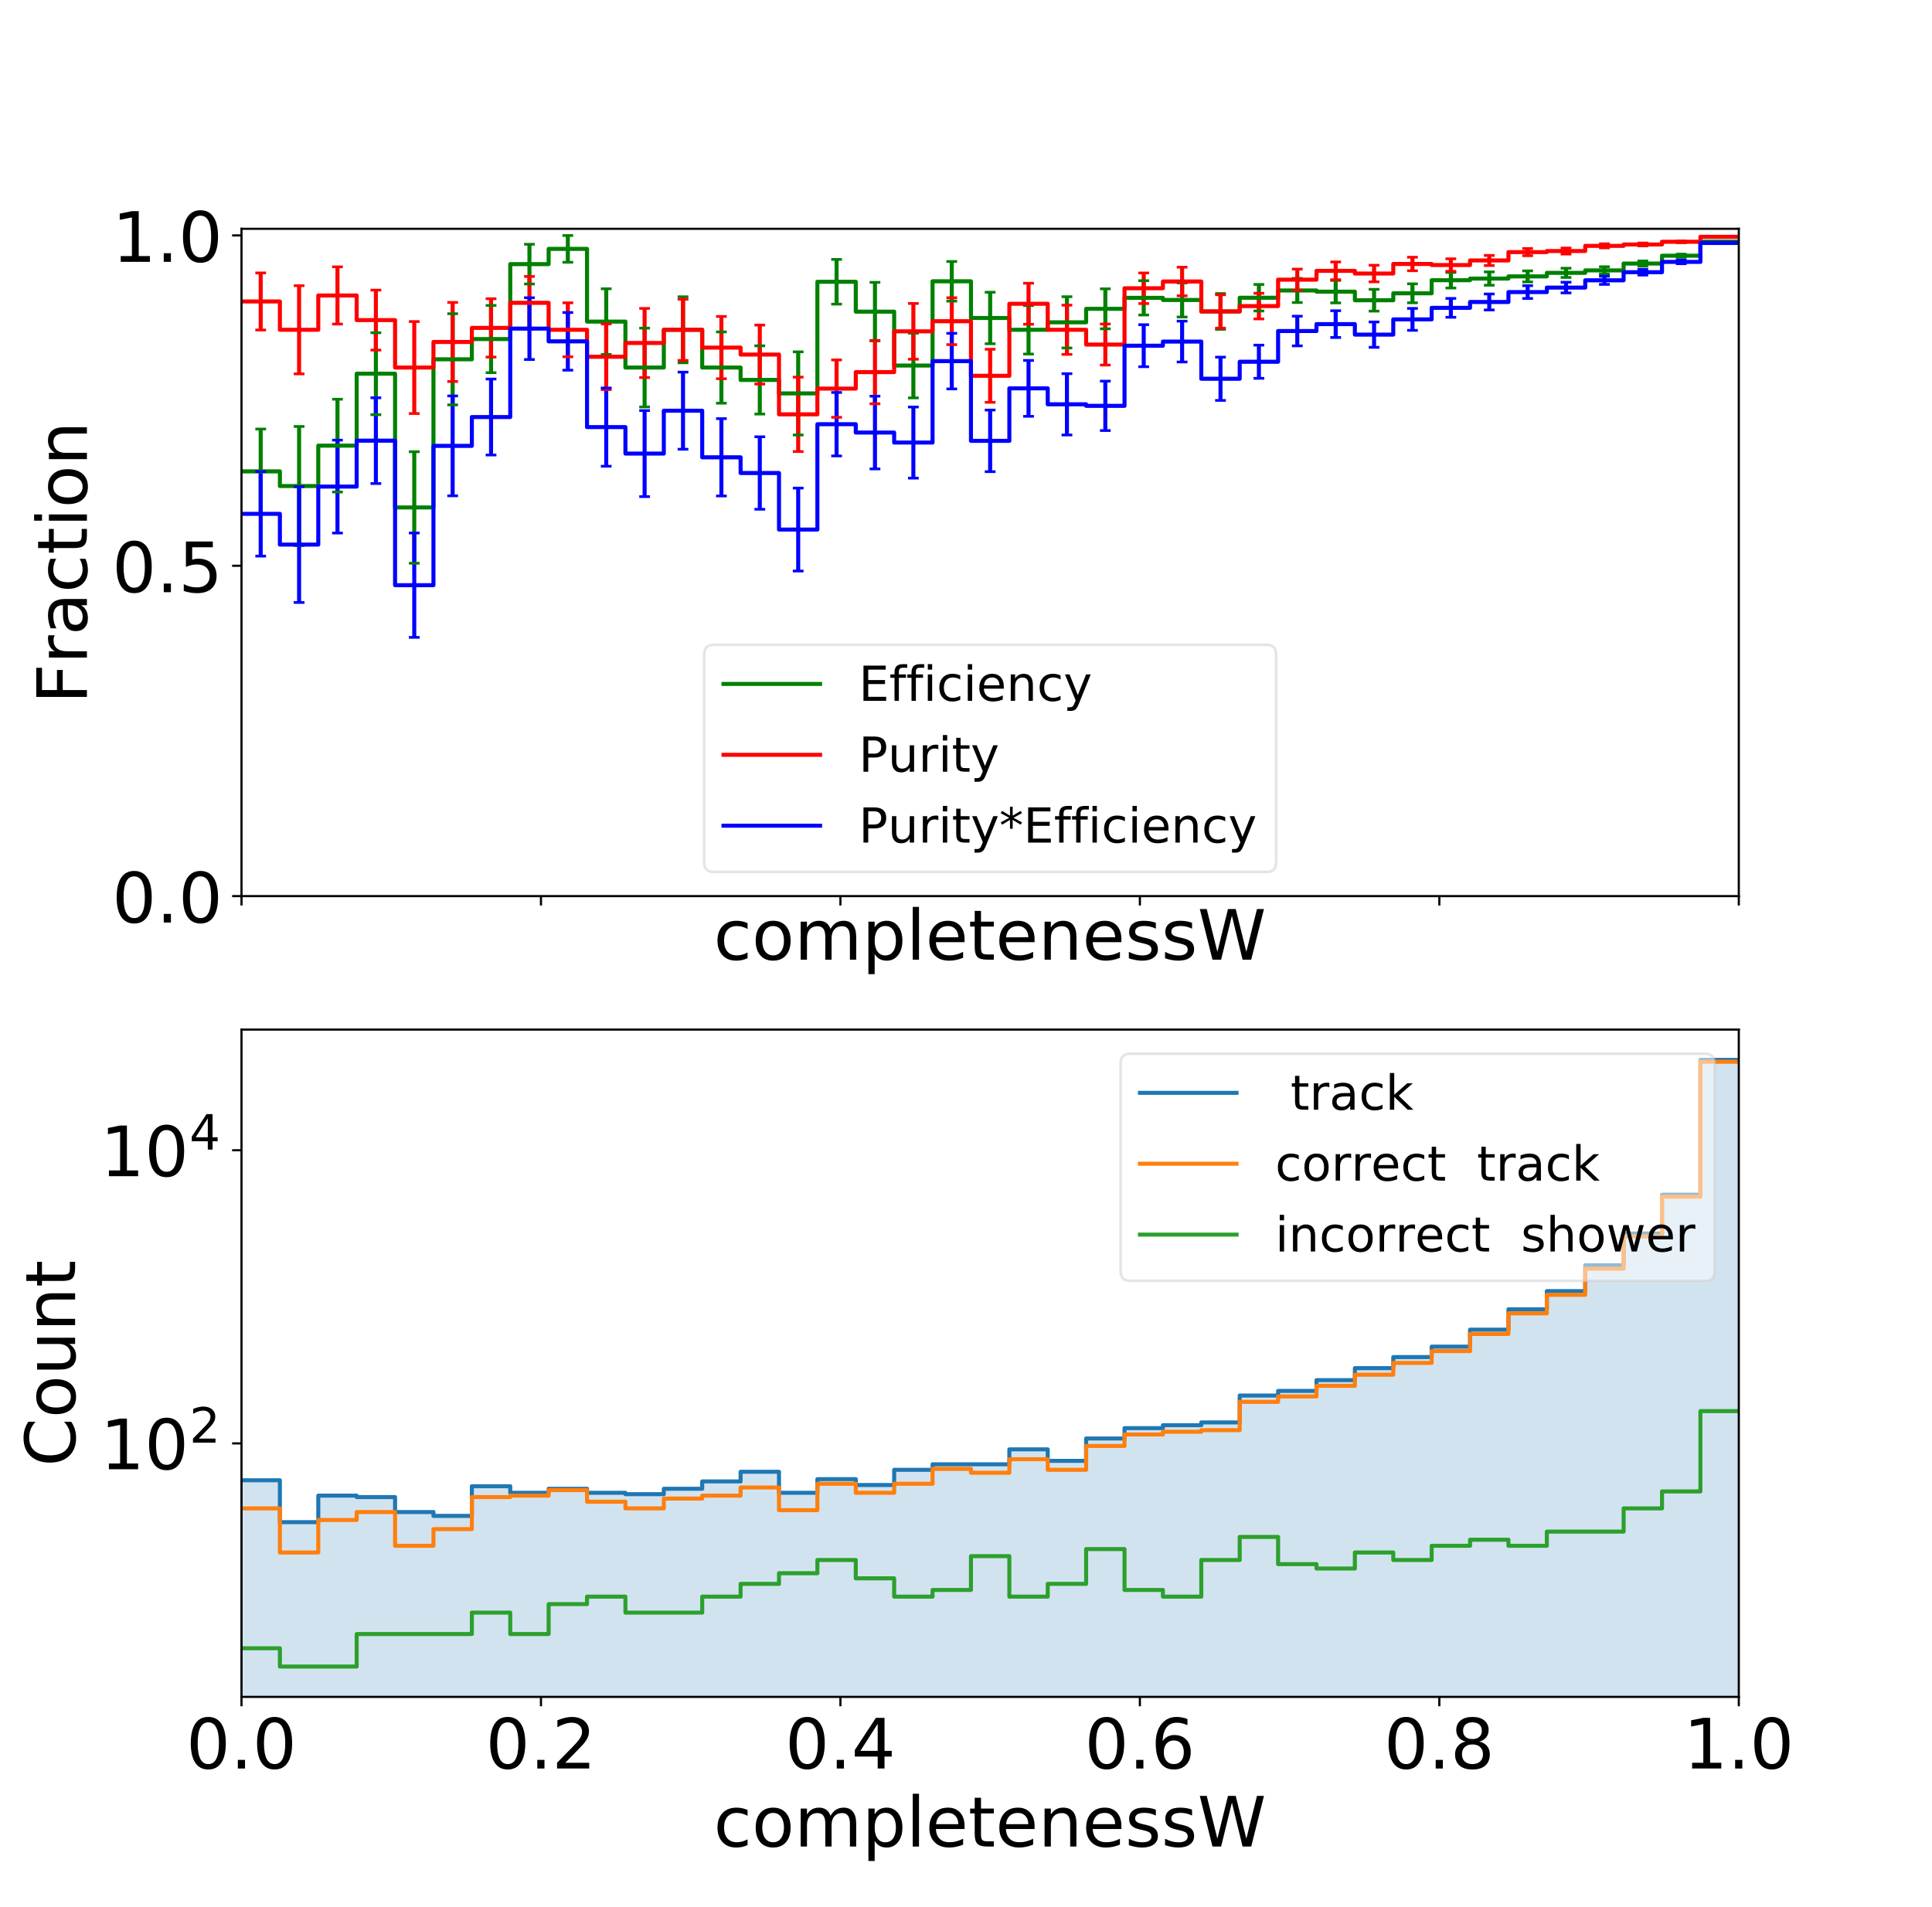 <?xml version="1.0" encoding="utf-8" standalone="no"?>
<!DOCTYPE svg PUBLIC "-//W3C//DTD SVG 1.1//EN"
  "http://www.w3.org/Graphics/SVG/1.1/DTD/svg11.dtd">
<!-- Created with matplotlib (https://matplotlib.org/) -->
<svg height="710.64pt" version="1.1" viewBox="0 0 720 710.64" width="720pt" xmlns="http://www.w3.org/2000/svg" xmlns:xlink="http://www.w3.org/1999/xlink">
 <defs>
  <style type="text/css">
*{stroke-linecap:butt;stroke-linejoin:round;}
  </style>
 </defs>
 <g id="figure_1">
  <g id="patch_1">
   <path d="M 0 710.64 
L 720 710.64 
L 720 0 
L 0 0 
z
" style="fill:#ffffff;"/>
  </g>
  <g id="axes_1">
   <g id="patch_2">
    <path d="M 90 334.001 
L 648 334.001 
L 648 85.277 
L 90 85.277 
z
" style="fill:#ffffff;"/>
   </g>
   <g id="matplotlib.axis_1">
    <g id="xtick_1">
     <g id="line2d_1">
      <defs>
       <path d="M 0 0 
L 0 3.5 
" id="mb5ff1846e5" style="stroke:#000000;stroke-width:0.8;"/>
      </defs>
      <g>
       <use style="stroke:#000000;stroke-width:0.8;" x="90" xlink:href="#mb5ff1846e5" y="334.001"/>
      </g>
     </g>
    </g>
    <g id="xtick_2">
     <g id="line2d_2">
      <g>
       <use style="stroke:#000000;stroke-width:0.8;" x="201.6" xlink:href="#mb5ff1846e5" y="334.001"/>
      </g>
     </g>
    </g>
    <g id="xtick_3">
     <g id="line2d_3">
      <g>
       <use style="stroke:#000000;stroke-width:0.8;" x="313.2" xlink:href="#mb5ff1846e5" y="334.001"/>
      </g>
     </g>
    </g>
    <g id="xtick_4">
     <g id="line2d_4">
      <g>
       <use style="stroke:#000000;stroke-width:0.8;" x="424.8" xlink:href="#mb5ff1846e5" y="334.001"/>
      </g>
     </g>
    </g>
    <g id="xtick_5">
     <g id="line2d_5">
      <g>
       <use style="stroke:#000000;stroke-width:0.8;" x="536.4" xlink:href="#mb5ff1846e5" y="334.001"/>
      </g>
     </g>
    </g>
    <g id="xtick_6">
     <g id="line2d_6">
      <g>
       <use style="stroke:#000000;stroke-width:0.8;" x="648" xlink:href="#mb5ff1846e5" y="334.001"/>
      </g>
     </g>
    </g>
    <g id="text_1">
     <!-- completenessW -->
     <defs>
      <path d="M 48.781 52.594 
L 48.781 44.188 
Q 44.969 46.297 41.141 47.344 
Q 37.312 48.391 33.406 48.391 
Q 24.656 48.391 19.812 42.844 
Q 14.984 37.312 14.984 27.297 
Q 14.984 17.281 19.812 11.734 
Q 24.656 6.203 33.406 6.203 
Q 37.312 6.203 41.141 7.25 
Q 44.969 8.297 48.781 10.406 
L 48.781 2.094 
Q 45.016 0.344 40.984 -0.531 
Q 36.969 -1.422 32.422 -1.422 
Q 20.062 -1.422 12.781 6.344 
Q 5.516 14.109 5.516 27.297 
Q 5.516 40.672 12.859 48.328 
Q 20.219 56 33.016 56 
Q 37.156 56 41.109 55.141 
Q 45.062 54.297 48.781 52.594 
z
" id="DejaVuSans-99"/>
      <path d="M 30.609 48.391 
Q 23.391 48.391 19.188 42.75 
Q 14.984 37.109 14.984 27.297 
Q 14.984 17.484 19.156 11.844 
Q 23.344 6.203 30.609 6.203 
Q 37.797 6.203 41.984 11.859 
Q 46.188 17.531 46.188 27.297 
Q 46.188 37.016 41.984 42.703 
Q 37.797 48.391 30.609 48.391 
z
M 30.609 56 
Q 42.328 56 49.016 48.375 
Q 55.719 40.766 55.719 27.297 
Q 55.719 13.875 49.016 6.219 
Q 42.328 -1.422 30.609 -1.422 
Q 18.844 -1.422 12.172 6.219 
Q 5.516 13.875 5.516 27.297 
Q 5.516 40.766 12.172 48.375 
Q 18.844 56 30.609 56 
z
" id="DejaVuSans-111"/>
      <path d="M 52 44.188 
Q 55.375 50.25 60.062 53.125 
Q 64.75 56 71.094 56 
Q 79.641 56 84.281 50.016 
Q 88.922 44.047 88.922 33.016 
L 88.922 0 
L 79.891 0 
L 79.891 32.719 
Q 79.891 40.578 77.094 44.375 
Q 74.312 48.188 68.609 48.188 
Q 61.625 48.188 57.562 43.547 
Q 53.516 38.922 53.516 30.906 
L 53.516 0 
L 44.484 0 
L 44.484 32.719 
Q 44.484 40.625 41.703 44.406 
Q 38.922 48.188 33.109 48.188 
Q 26.219 48.188 22.156 43.531 
Q 18.109 38.875 18.109 30.906 
L 18.109 0 
L 9.078 0 
L 9.078 54.688 
L 18.109 54.688 
L 18.109 46.188 
Q 21.188 51.219 25.484 53.609 
Q 29.781 56 35.688 56 
Q 41.656 56 45.828 52.969 
Q 50 49.953 52 44.188 
z
" id="DejaVuSans-109"/>
      <path d="M 18.109 8.203 
L 18.109 -20.797 
L 9.078 -20.797 
L 9.078 54.688 
L 18.109 54.688 
L 18.109 46.391 
Q 20.953 51.266 25.266 53.625 
Q 29.594 56 35.594 56 
Q 45.562 56 51.781 48.094 
Q 58.016 40.188 58.016 27.297 
Q 58.016 14.406 51.781 6.484 
Q 45.562 -1.422 35.594 -1.422 
Q 29.594 -1.422 25.266 0.953 
Q 20.953 3.328 18.109 8.203 
z
M 48.688 27.297 
Q 48.688 37.203 44.609 42.844 
Q 40.531 48.484 33.406 48.484 
Q 26.266 48.484 22.188 42.844 
Q 18.109 37.203 18.109 27.297 
Q 18.109 17.391 22.188 11.75 
Q 26.266 6.109 33.406 6.109 
Q 40.531 6.109 44.609 11.75 
Q 48.688 17.391 48.688 27.297 
z
" id="DejaVuSans-112"/>
      <path d="M 9.422 75.984 
L 18.406 75.984 
L 18.406 0 
L 9.422 0 
z
" id="DejaVuSans-108"/>
      <path d="M 56.203 29.594 
L 56.203 25.203 
L 14.891 25.203 
Q 15.484 15.922 20.484 11.062 
Q 25.484 6.203 34.422 6.203 
Q 39.594 6.203 44.453 7.469 
Q 49.312 8.734 54.109 11.281 
L 54.109 2.781 
Q 49.266 0.734 44.188 -0.344 
Q 39.109 -1.422 33.891 -1.422 
Q 20.797 -1.422 13.156 6.188 
Q 5.516 13.812 5.516 26.812 
Q 5.516 40.234 12.766 48.109 
Q 20.016 56 32.328 56 
Q 43.359 56 49.781 48.891 
Q 56.203 41.797 56.203 29.594 
z
M 47.219 32.234 
Q 47.125 39.594 43.094 43.984 
Q 39.062 48.391 32.422 48.391 
Q 24.906 48.391 20.391 44.141 
Q 15.875 39.891 15.188 32.172 
z
" id="DejaVuSans-101"/>
      <path d="M 18.312 70.219 
L 18.312 54.688 
L 36.812 54.688 
L 36.812 47.703 
L 18.312 47.703 
L 18.312 18.016 
Q 18.312 11.328 20.141 9.422 
Q 21.969 7.516 27.594 7.516 
L 36.812 7.516 
L 36.812 0 
L 27.594 0 
Q 17.188 0 13.234 3.875 
Q 9.281 7.766 9.281 18.016 
L 9.281 47.703 
L 2.688 47.703 
L 2.688 54.688 
L 9.281 54.688 
L 9.281 70.219 
z
" id="DejaVuSans-116"/>
      <path d="M 54.891 33.016 
L 54.891 0 
L 45.906 0 
L 45.906 32.719 
Q 45.906 40.484 42.875 44.328 
Q 39.844 48.188 33.797 48.188 
Q 26.516 48.188 22.312 43.547 
Q 18.109 38.922 18.109 30.906 
L 18.109 0 
L 9.078 0 
L 9.078 54.688 
L 18.109 54.688 
L 18.109 46.188 
Q 21.344 51.125 25.703 53.562 
Q 30.078 56 35.797 56 
Q 45.219 56 50.047 50.172 
Q 54.891 44.344 54.891 33.016 
z
" id="DejaVuSans-110"/>
      <path d="M 44.281 53.078 
L 44.281 44.578 
Q 40.484 46.531 36.375 47.5 
Q 32.281 48.484 27.875 48.484 
Q 21.188 48.484 17.844 46.438 
Q 14.5 44.391 14.5 40.281 
Q 14.5 37.156 16.891 35.375 
Q 19.281 33.594 26.516 31.984 
L 29.594 31.297 
Q 39.156 29.25 43.188 25.516 
Q 47.219 21.781 47.219 15.094 
Q 47.219 7.469 41.188 3.016 
Q 35.156 -1.422 24.609 -1.422 
Q 20.219 -1.422 15.453 -0.562 
Q 10.688 0.297 5.422 2 
L 5.422 11.281 
Q 10.406 8.688 15.234 7.391 
Q 20.062 6.109 24.812 6.109 
Q 31.156 6.109 34.562 8.281 
Q 37.984 10.453 37.984 14.406 
Q 37.984 18.062 35.516 20.016 
Q 33.062 21.969 24.703 23.781 
L 21.578 24.516 
Q 13.234 26.266 9.516 29.906 
Q 5.812 33.547 5.812 39.891 
Q 5.812 47.609 11.281 51.797 
Q 16.75 56 26.812 56 
Q 31.781 56 36.172 55.266 
Q 40.578 54.547 44.281 53.078 
z
" id="DejaVuSans-115"/>
      <path d="M 3.328 72.906 
L 13.281 72.906 
L 28.609 11.281 
L 43.891 72.906 
L 54.984 72.906 
L 70.312 11.281 
L 85.594 72.906 
L 95.609 72.906 
L 77.297 0 
L 64.891 0 
L 49.516 63.281 
L 33.984 0 
L 21.578 0 
z
" id="DejaVuSans-87"/>
     </defs>
     <g transform="translate(265.958 357.696)scale(0.259 -0.259)">
      <use xlink:href="#DejaVuSans-99"/>
      <use x="54.98" xlink:href="#DejaVuSans-111"/>
      <use x="116.162" xlink:href="#DejaVuSans-109"/>
      <use x="213.574" xlink:href="#DejaVuSans-112"/>
      <use x="277.051" xlink:href="#DejaVuSans-108"/>
      <use x="304.834" xlink:href="#DejaVuSans-101"/>
      <use x="366.357" xlink:href="#DejaVuSans-116"/>
      <use x="405.566" xlink:href="#DejaVuSans-101"/>
      <use x="467.09" xlink:href="#DejaVuSans-110"/>
      <use x="530.469" xlink:href="#DejaVuSans-101"/>
      <use x="591.992" xlink:href="#DejaVuSans-115"/>
      <use x="644.092" xlink:href="#DejaVuSans-115"/>
      <use x="696.191" xlink:href="#DejaVuSans-87"/>
     </g>
    </g>
   </g>
   <g id="matplotlib.axis_2">
    <g id="ytick_1">
     <g id="line2d_7">
      <defs>
       <path d="M 0 0 
L -3.5 0 
" id="m3aaa70606a" style="stroke:#000000;stroke-width:0.8;"/>
      </defs>
      <g>
       <use style="stroke:#000000;stroke-width:0.8;" x="90" xlink:href="#m3aaa70606a" y="334.001"/>
      </g>
     </g>
     <g id="text_2">
      <!-- 0.0 -->
      <defs>
       <path d="M 31.781 66.406 
Q 24.172 66.406 20.328 58.906 
Q 16.5 51.422 16.5 36.375 
Q 16.5 21.391 20.328 13.891 
Q 24.172 6.391 31.781 6.391 
Q 39.453 6.391 43.281 13.891 
Q 47.125 21.391 47.125 36.375 
Q 47.125 51.422 43.281 58.906 
Q 39.453 66.406 31.781 66.406 
z
M 31.781 74.219 
Q 44.047 74.219 50.516 64.516 
Q 56.984 54.828 56.984 36.375 
Q 56.984 17.969 50.516 8.266 
Q 44.047 -1.422 31.781 -1.422 
Q 19.531 -1.422 13.062 8.266 
Q 6.594 17.969 6.594 36.375 
Q 6.594 54.828 13.062 64.516 
Q 19.531 74.219 31.781 74.219 
z
" id="DejaVuSans-48"/>
       <path d="M 10.688 12.406 
L 21 12.406 
L 21 0 
L 10.688 0 
z
" id="DejaVuSans-46"/>
      </defs>
      <g transform="translate(41.779 343.848)scale(0.259 -0.259)">
       <use xlink:href="#DejaVuSans-48"/>
       <use x="63.623" xlink:href="#DejaVuSans-46"/>
       <use x="95.41" xlink:href="#DejaVuSans-48"/>
      </g>
     </g>
    </g>
    <g id="ytick_2">
     <g id="line2d_8">
      <g>
       <use style="stroke:#000000;stroke-width:0.8;" x="90" xlink:href="#m3aaa70606a" y="210.87"/>
      </g>
     </g>
     <g id="text_3">
      <!-- 0.5 -->
      <defs>
       <path d="M 10.797 72.906 
L 49.516 72.906 
L 49.516 64.594 
L 19.828 64.594 
L 19.828 46.734 
Q 21.969 47.469 24.109 47.828 
Q 26.266 48.188 28.422 48.188 
Q 40.625 48.188 47.75 41.5 
Q 54.891 34.812 54.891 23.391 
Q 54.891 11.625 47.562 5.094 
Q 40.234 -1.422 26.906 -1.422 
Q 22.312 -1.422 17.547 -0.641 
Q 12.797 0.141 7.719 1.703 
L 7.719 11.625 
Q 12.109 9.234 16.797 8.062 
Q 21.484 6.891 26.703 6.891 
Q 35.156 6.891 40.078 11.328 
Q 45.016 15.766 45.016 23.391 
Q 45.016 31 40.078 35.438 
Q 35.156 39.891 26.703 39.891 
Q 22.75 39.891 18.812 39.016 
Q 14.891 38.141 10.797 36.281 
z
" id="DejaVuSans-53"/>
      </defs>
      <g transform="translate(41.779 220.718)scale(0.259 -0.259)">
       <use xlink:href="#DejaVuSans-48"/>
       <use x="63.623" xlink:href="#DejaVuSans-46"/>
       <use x="95.41" xlink:href="#DejaVuSans-53"/>
      </g>
     </g>
    </g>
    <g id="ytick_3">
     <g id="line2d_9">
      <g>
       <use style="stroke:#000000;stroke-width:0.8;" x="90" xlink:href="#m3aaa70606a" y="87.739"/>
      </g>
     </g>
     <g id="text_4">
      <!-- 1.0 -->
      <defs>
       <path d="M 12.406 8.297 
L 28.516 8.297 
L 28.516 63.922 
L 10.984 60.406 
L 10.984 69.391 
L 28.422 72.906 
L 38.281 72.906 
L 38.281 8.297 
L 54.391 8.297 
L 54.391 0 
L 12.406 0 
z
" id="DejaVuSans-49"/>
      </defs>
      <g transform="translate(41.779 97.587)scale(0.259 -0.259)">
       <use xlink:href="#DejaVuSans-49"/>
       <use x="63.623" xlink:href="#DejaVuSans-46"/>
       <use x="95.41" xlink:href="#DejaVuSans-48"/>
      </g>
     </g>
    </g>
    <g id="text_5">
     <!-- Fraction -->
     <defs>
      <path d="M 9.812 72.906 
L 51.703 72.906 
L 51.703 64.594 
L 19.672 64.594 
L 19.672 43.109 
L 48.578 43.109 
L 48.578 34.812 
L 19.672 34.812 
L 19.672 0 
L 9.812 0 
z
" id="DejaVuSans-70"/>
      <path d="M 41.109 46.297 
Q 39.594 47.172 37.812 47.578 
Q 36.031 48 33.891 48 
Q 26.266 48 22.188 43.047 
Q 18.109 38.094 18.109 28.812 
L 18.109 0 
L 9.078 0 
L 9.078 54.688 
L 18.109 54.688 
L 18.109 46.188 
Q 20.953 51.172 25.484 53.578 
Q 30.031 56 36.531 56 
Q 37.453 56 38.578 55.875 
Q 39.703 55.766 41.062 55.516 
z
" id="DejaVuSans-114"/>
      <path d="M 34.281 27.484 
Q 23.391 27.484 19.188 25 
Q 14.984 22.516 14.984 16.5 
Q 14.984 11.719 18.141 8.906 
Q 21.297 6.109 26.703 6.109 
Q 34.188 6.109 38.703 11.406 
Q 43.219 16.703 43.219 25.484 
L 43.219 27.484 
z
M 52.203 31.203 
L 52.203 0 
L 43.219 0 
L 43.219 8.297 
Q 40.141 3.328 35.547 0.953 
Q 30.953 -1.422 24.312 -1.422 
Q 15.922 -1.422 10.953 3.297 
Q 6 8.016 6 15.922 
Q 6 25.141 12.172 29.828 
Q 18.359 34.516 30.609 34.516 
L 43.219 34.516 
L 43.219 35.406 
Q 43.219 41.609 39.141 45 
Q 35.062 48.391 27.688 48.391 
Q 23 48.391 18.547 47.266 
Q 14.109 46.141 10.016 43.891 
L 10.016 52.203 
Q 14.938 54.109 19.578 55.047 
Q 24.219 56 28.609 56 
Q 40.484 56 46.344 49.844 
Q 52.203 43.703 52.203 31.203 
z
" id="DejaVuSans-97"/>
      <path d="M 9.422 54.688 
L 18.406 54.688 
L 18.406 0 
L 9.422 0 
z
M 9.422 75.984 
L 18.406 75.984 
L 18.406 64.594 
L 9.422 64.594 
z
" id="DejaVuSans-105"/>
     </defs>
     <g transform="translate(32.389 262.299)rotate(-90)scale(0.259 -0.259)">
      <use xlink:href="#DejaVuSans-70"/>
      <use x="57.41" xlink:href="#DejaVuSans-114"/>
      <use x="98.523" xlink:href="#DejaVuSans-97"/>
      <use x="159.803" xlink:href="#DejaVuSans-99"/>
      <use x="214.783" xlink:href="#DejaVuSans-116"/>
      <use x="253.992" xlink:href="#DejaVuSans-105"/>
      <use x="281.775" xlink:href="#DejaVuSans-111"/>
      <use x="342.957" xlink:href="#DejaVuSans-110"/>
     </g>
    </g>
   </g>
   <g id="LineCollection_1">
    <path clip-path="url(#pb12e04d64c)" d="M 97.154 191.458 
L 97.154 159.922 
" style="fill:none;stroke:#008000;stroke-width:1.5;"/>
    <path clip-path="url(#pb12e04d64c)" d="M 111.462 203.338 
L 111.462 158.96 
" style="fill:none;stroke:#008000;stroke-width:1.5;"/>
    <path clip-path="url(#pb12e04d64c)" d="M 125.769 183.387 
L 125.769 148.803 
" style="fill:none;stroke:#008000;stroke-width:1.5;"/>
    <path clip-path="url(#pb12e04d64c)" d="M 140.077 154.56 
L 140.077 124.005 
" style="fill:none;stroke:#008000;stroke-width:1.5;"/>
    <path clip-path="url(#pb12e04d64c)" d="M 154.385 209.926 
L 154.385 168.356 
" style="fill:none;stroke:#008000;stroke-width:1.5;"/>
    <path clip-path="url(#pb12e04d64c)" d="M 168.692 150.905 
L 168.692 116.922 
" style="fill:none;stroke:#008000;stroke-width:1.5;"/>
    <path clip-path="url(#pb12e04d64c)" d="M 183 138.909 
L 183 113.828 
" style="fill:none;stroke:#008000;stroke-width:1.5;"/>
    <path clip-path="url(#pb12e04d64c)" d="M 197.308 105.851 
L 197.308 91.042 
" style="fill:none;stroke:#008000;stroke-width:1.5;"/>
    <path clip-path="url(#pb12e04d64c)" d="M 211.615 97.739 
L 211.615 87.791 
" style="fill:none;stroke:#008000;stroke-width:1.5;"/>
    <path clip-path="url(#pb12e04d64c)" d="M 225.923 132.089 
L 225.923 107.632 
" style="fill:none;stroke:#008000;stroke-width:1.5;"/>
    <path clip-path="url(#pb12e04d64c)" d="M 240.231 151.676 
L 240.231 122.307 
" style="fill:none;stroke:#008000;stroke-width:1.5;"/>
    <path clip-path="url(#pb12e04d64c)" d="M 254.538 135.23 
L 254.538 110.609 
" style="fill:none;stroke:#008000;stroke-width:1.5;"/>
    <path clip-path="url(#pb12e04d64c)" d="M 268.846 150.274 
L 268.846 123.709 
" style="fill:none;stroke:#008000;stroke-width:1.5;"/>
    <path clip-path="url(#pb12e04d64c)" d="M 283.154 154.335 
L 283.154 128.884 
" style="fill:none;stroke:#008000;stroke-width:1.5;"/>
    <path clip-path="url(#pb12e04d64c)" d="M 297.462 162.116 
L 297.462 131.14 
" style="fill:none;stroke:#008000;stroke-width:1.5;"/>
    <path clip-path="url(#pb12e04d64c)" d="M 311.769 113.353 
L 311.769 96.689 
" style="fill:none;stroke:#008000;stroke-width:1.5;"/>
    <path clip-path="url(#pb12e04d64c)" d="M 326.077 127.065 
L 326.077 105.244 
" style="fill:none;stroke:#008000;stroke-width:1.5;"/>
    <path clip-path="url(#pb12e04d64c)" d="M 340.385 148.301 
L 340.385 124.19 
" style="fill:none;stroke:#008000;stroke-width:1.5;"/>
    <path clip-path="url(#pb12e04d64c)" d="M 354.692 112.219 
L 354.692 97.463 
" style="fill:none;stroke:#008000;stroke-width:1.5;"/>
    <path clip-path="url(#pb12e04d64c)" d="M 369 128.12 
L 369 108.924 
" style="fill:none;stroke:#008000;stroke-width:1.5;"/>
    <path clip-path="url(#pb12e04d64c)" d="M 383.308 131.953 
L 383.308 113.886 
" style="fill:none;stroke:#008000;stroke-width:1.5;"/>
    <path clip-path="url(#pb12e04d64c)" d="M 397.615 129.691 
L 397.615 110.593 
" style="fill:none;stroke:#008000;stroke-width:1.5;"/>
    <path clip-path="url(#pb12e04d64c)" d="M 411.923 122.549 
L 411.923 107.655 
" style="fill:none;stroke:#008000;stroke-width:1.5;"/>
    <path clip-path="url(#pb12e04d64c)" d="M 426.231 117.4 
L 426.231 104.616 
" style="fill:none;stroke:#008000;stroke-width:1.5;"/>
    <path clip-path="url(#pb12e04d64c)" d="M 440.538 118.151 
L 440.538 105.469 
" style="fill:none;stroke:#008000;stroke-width:1.5;"/>
    <path clip-path="url(#pb12e04d64c)" d="M 454.846 122.752 
L 454.846 109.42 
" style="fill:none;stroke:#008000;stroke-width:1.5;"/>
    <path clip-path="url(#pb12e04d64c)" d="M 469.154 115.915 
L 469.154 106.028 
" style="fill:none;stroke:#008000;stroke-width:1.5;"/>
    <path clip-path="url(#pb12e04d64c)" d="M 483.462 112.769 
L 483.462 103.754 
" style="fill:none;stroke:#008000;stroke-width:1.5;"/>
    <path clip-path="url(#pb12e04d64c)" d="M 497.769 112.901 
L 497.769 104.534 
" style="fill:none;stroke:#008000;stroke-width:1.5;"/>
    <path clip-path="url(#pb12e04d64c)" d="M 512.077 115.97 
L 512.077 107.854 
" style="fill:none;stroke:#008000;stroke-width:1.5;"/>
    <path clip-path="url(#pb12e04d64c)" d="M 526.385 112.854 
L 526.385 105.784 
" style="fill:none;stroke:#008000;stroke-width:1.5;"/>
    <path clip-path="url(#pb12e04d64c)" d="M 540.692 107.341 
L 540.692 101.548 
" style="fill:none;stroke:#008000;stroke-width:1.5;"/>
    <path clip-path="url(#pb12e04d64c)" d="M 555 106.317 
L 555 101.336 
" style="fill:none;stroke:#008000;stroke-width:1.5;"/>
    <path clip-path="url(#pb12e04d64c)" d="M 569.308 105.09 
L 569.308 100.946 
" style="fill:none;stroke:#008000;stroke-width:1.5;"/>
    <path clip-path="url(#pb12e04d64c)" d="M 583.615 103.417 
L 583.615 99.974 
" style="fill:none;stroke:#008000;stroke-width:1.5;"/>
    <path clip-path="url(#pb12e04d64c)" d="M 597.923 102.149 
L 597.923 99.426 
" style="fill:none;stroke:#008000;stroke-width:1.5;"/>
    <path clip-path="url(#pb12e04d64c)" d="M 612.231 99.177 
L 612.231 97.264 
" style="fill:none;stroke:#008000;stroke-width:1.5;"/>
    <path clip-path="url(#pb12e04d64c)" d="M 626.538 95.914 
L 626.538 94.709 
" style="fill:none;stroke:#008000;stroke-width:1.5;"/>
    <path clip-path="url(#pb12e04d64c)" d="M 640.846 90.251 
L 640.846 89.845 
" style="fill:none;stroke:#008000;stroke-width:1.5;"/>
   </g>
   <g id="LineCollection_2">
    <path clip-path="url(#pb12e04d64c)" d="M 97.154 123.001 
L 97.154 101.73 
" style="fill:none;stroke:#ff0000;stroke-width:1.5;"/>
    <path clip-path="url(#pb12e04d64c)" d="M 111.462 139.358 
L 111.462 106.482 
" style="fill:none;stroke:#ff0000;stroke-width:1.5;"/>
    <path clip-path="url(#pb12e04d64c)" d="M 125.769 120.791 
L 125.769 99.463 
" style="fill:none;stroke:#ff0000;stroke-width:1.5;"/>
    <path clip-path="url(#pb12e04d64c)" d="M 140.077 130.492 
L 140.077 108.131 
" style="fill:none;stroke:#ff0000;stroke-width:1.5;"/>
    <path clip-path="url(#pb12e04d64c)" d="M 154.385 154.142 
L 154.385 119.841 
" style="fill:none;stroke:#ff0000;stroke-width:1.5;"/>
    <path clip-path="url(#pb12e04d64c)" d="M 168.692 142.202 
L 168.692 112.716 
" style="fill:none;stroke:#ff0000;stroke-width:1.5;"/>
    <path clip-path="url(#pb12e04d64c)" d="M 183 133.099 
L 183 111.333 
" style="fill:none;stroke:#ff0000;stroke-width:1.5;"/>
    <path clip-path="url(#pb12e04d64c)" d="M 197.308 122.693 
L 197.308 103.043 
" style="fill:none;stroke:#ff0000;stroke-width:1.5;"/>
    <path clip-path="url(#pb12e04d64c)" d="M 211.615 132.987 
L 211.615 112.852 
" style="fill:none;stroke:#ff0000;stroke-width:1.5;"/>
    <path clip-path="url(#pb12e04d64c)" d="M 225.923 145.201 
L 225.923 120.742 
" style="fill:none;stroke:#ff0000;stroke-width:1.5;"/>
    <path clip-path="url(#pb12e04d64c)" d="M 240.231 140.714 
L 240.231 114.943 
" style="fill:none;stroke:#ff0000;stroke-width:1.5;"/>
    <path clip-path="url(#pb12e04d64c)" d="M 254.538 134.315 
L 254.538 111.525 
" style="fill:none;stroke:#ff0000;stroke-width:1.5;"/>
    <path clip-path="url(#pb12e04d64c)" d="M 268.846 141.164 
L 268.846 117.951 
" style="fill:none;stroke:#ff0000;stroke-width:1.5;"/>
    <path clip-path="url(#pb12e04d64c)" d="M 283.154 143.133 
L 283.154 121.161 
" style="fill:none;stroke:#ff0000;stroke-width:1.5;"/>
    <path clip-path="url(#pb12e04d64c)" d="M 297.462 168.314 
L 297.462 140.556 
" style="fill:none;stroke:#ff0000;stroke-width:1.5;"/>
    <path clip-path="url(#pb12e04d64c)" d="M 311.769 155.538 
L 311.769 134.149 
" style="fill:none;stroke:#ff0000;stroke-width:1.5;"/>
    <path clip-path="url(#pb12e04d64c)" d="M 326.077 150.482 
L 326.077 126.898 
" style="fill:none;stroke:#ff0000;stroke-width:1.5;"/>
    <path clip-path="url(#pb12e04d64c)" d="M 340.385 133.875 
L 340.385 113.099 
" style="fill:none;stroke:#ff0000;stroke-width:1.5;"/>
    <path clip-path="url(#pb12e04d64c)" d="M 354.692 128.457 
L 354.692 110.986 
" style="fill:none;stroke:#ff0000;stroke-width:1.5;"/>
    <path clip-path="url(#pb12e04d64c)" d="M 369 149.955 
L 369 130.185 
" style="fill:none;stroke:#ff0000;stroke-width:1.5;"/>
    <path clip-path="url(#pb12e04d64c)" d="M 383.308 120.861 
L 383.308 105.568 
" style="fill:none;stroke:#ff0000;stroke-width:1.5;"/>
    <path clip-path="url(#pb12e04d64c)" d="M 397.615 132.097 
L 397.615 113.742 
" style="fill:none;stroke:#ff0000;stroke-width:1.5;"/>
    <path clip-path="url(#pb12e04d64c)" d="M 411.923 136.077 
L 411.923 120.776 
" style="fill:none;stroke:#ff0000;stroke-width:1.5;"/>
    <path clip-path="url(#pb12e04d64c)" d="M 426.231 113.147 
L 426.231 101.734 
" style="fill:none;stroke:#ff0000;stroke-width:1.5;"/>
    <path clip-path="url(#pb12e04d64c)" d="M 440.538 110.25 
L 440.538 99.591 
" style="fill:none;stroke:#ff0000;stroke-width:1.5;"/>
    <path clip-path="url(#pb12e04d64c)" d="M 454.846 122.302 
L 454.846 109.87 
" style="fill:none;stroke:#ff0000;stroke-width:1.5;"/>
    <path clip-path="url(#pb12e04d64c)" d="M 469.154 118.863 
L 469.154 109.304 
" style="fill:none;stroke:#ff0000;stroke-width:1.5;"/>
    <path clip-path="url(#pb12e04d64c)" d="M 483.462 108.15 
L 483.462 100.31 
" style="fill:none;stroke:#ff0000;stroke-width:1.5;"/>
    <path clip-path="url(#pb12e04d64c)" d="M 497.769 104.262 
L 497.769 97.636 
" style="fill:none;stroke:#ff0000;stroke-width:1.5;"/>
    <path clip-path="url(#pb12e04d64c)" d="M 512.077 105.036 
L 512.077 98.858 
" style="fill:none;stroke:#ff0000;stroke-width:1.5;"/>
    <path clip-path="url(#pb12e04d64c)" d="M 526.385 100.912 
L 526.385 95.865 
" style="fill:none;stroke:#ff0000;stroke-width:1.5;"/>
    <path clip-path="url(#pb12e04d64c)" d="M 540.692 101.105 
L 540.692 96.46 
" style="fill:none;stroke:#ff0000;stroke-width:1.5;"/>
    <path clip-path="url(#pb12e04d64c)" d="M 555 98.968 
L 555 95.193 
" style="fill:none;stroke:#ff0000;stroke-width:1.5;"/>
    <path clip-path="url(#pb12e04d64c)" d="M 569.308 95.31 
L 569.308 92.622 
" style="fill:none;stroke:#ff0000;stroke-width:1.5;"/>
    <path clip-path="url(#pb12e04d64c)" d="M 583.615 94.686 
L 583.615 92.442 
" style="fill:none;stroke:#ff0000;stroke-width:1.5;"/>
    <path clip-path="url(#pb12e04d64c)" d="M 597.923 92.394 
L 597.923 90.878 
" style="fill:none;stroke:#ff0000;stroke-width:1.5;"/>
    <path clip-path="url(#pb12e04d64c)" d="M 612.231 91.669 
L 612.231 90.569 
" style="fill:none;stroke:#ff0000;stroke-width:1.5;"/>
    <path clip-path="url(#pb12e04d64c)" d="M 626.538 90.456 
L 626.538 89.776 
" style="fill:none;stroke:#ff0000;stroke-width:1.5;"/>
    <path clip-path="url(#pb12e04d64c)" d="M 640.846 88.363 
L 640.846 88.169 
" style="fill:none;stroke:#ff0000;stroke-width:1.5;"/>
   </g>
   <g id="LineCollection_3">
    <path clip-path="url(#pb12e04d64c)" d="M 97.154 207.273 
L 97.154 175.769 
" style="fill:none;stroke:#0000ff;stroke-width:1.5;"/>
    <path clip-path="url(#pb12e04d64c)" d="M 111.462 224.568 
L 111.462 181.402 
" style="fill:none;stroke:#0000ff;stroke-width:1.5;"/>
    <path clip-path="url(#pb12e04d64c)" d="M 125.769 198.679 
L 125.769 164.04 
" style="fill:none;stroke:#0000ff;stroke-width:1.5;"/>
    <path clip-path="url(#pb12e04d64c)" d="M 140.077 180.232 
L 140.077 148.26 
" style="fill:none;stroke:#0000ff;stroke-width:1.5;"/>
    <path clip-path="url(#pb12e04d64c)" d="M 154.385 237.563 
L 154.385 198.664 
" style="fill:none;stroke:#0000ff;stroke-width:1.5;"/>
    <path clip-path="url(#pb12e04d64c)" d="M 168.692 184.802 
L 168.692 147.569 
" style="fill:none;stroke:#0000ff;stroke-width:1.5;"/>
    <path clip-path="url(#pb12e04d64c)" d="M 183 169.598 
L 183 141.277 
" style="fill:none;stroke:#0000ff;stroke-width:1.5;"/>
    <path clip-path="url(#pb12e04d64c)" d="M 197.308 133.995 
L 197.308 110.971 
" style="fill:none;stroke:#0000ff;stroke-width:1.5;"/>
    <path clip-path="url(#pb12e04d64c)" d="M 211.615 137.972 
L 211.615 116.483 
" style="fill:none;stroke:#0000ff;stroke-width:1.5;"/>
    <path clip-path="url(#pb12e04d64c)" d="M 225.923 173.778 
L 225.923 144.607 
" style="fill:none;stroke:#0000ff;stroke-width:1.5;"/>
    <path clip-path="url(#pb12e04d64c)" d="M 240.231 185.107 
L 240.231 153.019 
" style="fill:none;stroke:#0000ff;stroke-width:1.5;"/>
    <path clip-path="url(#pb12e04d64c)" d="M 254.538 167.452 
L 254.538 138.696 
" style="fill:none;stroke:#0000ff;stroke-width:1.5;"/>
    <path clip-path="url(#pb12e04d64c)" d="M 268.846 184.861 
L 268.846 156.031 
" style="fill:none;stroke:#0000ff;stroke-width:1.5;"/>
    <path clip-path="url(#pb12e04d64c)" d="M 283.154 189.811 
L 283.154 162.795 
" style="fill:none;stroke:#0000ff;stroke-width:1.5;"/>
    <path clip-path="url(#pb12e04d64c)" d="M 297.462 212.836 
L 297.462 181.914 
" style="fill:none;stroke:#0000ff;stroke-width:1.5;"/>
    <path clip-path="url(#pb12e04d64c)" d="M 311.769 169.943 
L 311.769 146.292 
" style="fill:none;stroke:#0000ff;stroke-width:1.5;"/>
    <path clip-path="url(#pb12e04d64c)" d="M 326.077 174.779 
L 326.077 147.673 
" style="fill:none;stroke:#0000ff;stroke-width:1.5;"/>
    <path clip-path="url(#pb12e04d64c)" d="M 340.385 178.211 
L 340.385 151.693 
" style="fill:none;stroke:#0000ff;stroke-width:1.5;"/>
    <path clip-path="url(#pb12e04d64c)" d="M 354.692 144.96 
L 354.692 124.244 
" style="fill:none;stroke:#0000ff;stroke-width:1.5;"/>
    <path clip-path="url(#pb12e04d64c)" d="M 369 175.798 
L 369 152.825 
" style="fill:none;stroke:#0000ff;stroke-width:1.5;"/>
    <path clip-path="url(#pb12e04d64c)" d="M 383.308 155.174 
L 383.308 134.337 
" style="fill:none;stroke:#0000ff;stroke-width:1.5;"/>
    <path clip-path="url(#pb12e04d64c)" d="M 397.615 162.118 
L 397.615 139.269 
" style="fill:none;stroke:#0000ff;stroke-width:1.5;"/>
    <path clip-path="url(#pb12e04d64c)" d="M 411.923 160.481 
L 411.923 142.054 
" style="fill:none;stroke:#0000ff;stroke-width:1.5;"/>
    <path clip-path="url(#pb12e04d64c)" d="M 426.231 136.676 
L 426.231 121.019 
" style="fill:none;stroke:#0000ff;stroke-width:1.5;"/>
    <path clip-path="url(#pb12e04d64c)" d="M 440.538 134.922 
L 440.538 119.701 
" style="fill:none;stroke:#0000ff;stroke-width:1.5;"/>
    <path clip-path="url(#pb12e04d64c)" d="M 454.846 149.236 
L 454.846 133.104 
" style="fill:none;stroke:#0000ff;stroke-width:1.5;"/>
    <path clip-path="url(#pb12e04d64c)" d="M 469.154 141.014 
L 469.154 128.647 
" style="fill:none;stroke:#0000ff;stroke-width:1.5;"/>
    <path clip-path="url(#pb12e04d64c)" d="M 483.462 128.91 
L 483.462 117.846 
" style="fill:none;stroke:#0000ff;stroke-width:1.5;"/>
    <path clip-path="url(#pb12e04d64c)" d="M 497.769 125.788 
L 497.769 115.815 
" style="fill:none;stroke:#0000ff;stroke-width:1.5;"/>
    <path clip-path="url(#pb12e04d64c)" d="M 512.077 129.456 
L 512.077 119.994 
" style="fill:none;stroke:#0000ff;stroke-width:1.5;"/>
    <path clip-path="url(#pb12e04d64c)" d="M 526.385 123.126 
L 526.385 114.944 
" style="fill:none;stroke:#0000ff;stroke-width:1.5;"/>
    <path clip-path="url(#pb12e04d64c)" d="M 540.692 118.251 
L 540.692 111.225 
" style="fill:none;stroke:#0000ff;stroke-width:1.5;"/>
    <path clip-path="url(#pb12e04d64c)" d="M 555 115.533 
L 555 109.582 
" style="fill:none;stroke:#0000ff;stroke-width:1.5;"/>
    <path clip-path="url(#pb12e04d64c)" d="M 569.308 111.239 
L 569.308 106.478 
" style="fill:none;stroke:#0000ff;stroke-width:1.5;"/>
    <path clip-path="url(#pb12e04d64c)" d="M 583.615 109.177 
L 583.615 105.204 
" style="fill:none;stroke:#0000ff;stroke-width:1.5;"/>
    <path clip-path="url(#pb12e04d64c)" d="M 597.923 105.997 
L 597.923 102.958 
" style="fill:none;stroke:#0000ff;stroke-width:1.5;"/>
    <path clip-path="url(#pb12e04d64c)" d="M 612.231 102.537 
L 612.231 100.376 
" style="fill:none;stroke:#0000ff;stroke-width:1.5;"/>
    <path clip-path="url(#pb12e04d64c)" d="M 626.538 98.297 
L 626.538 96.933 
" style="fill:none;stroke:#0000ff;stroke-width:1.5;"/>
    <path clip-path="url(#pb12e04d64c)" d="M 640.846 90.794 
L 640.846 90.346 
" style="fill:none;stroke:#0000ff;stroke-width:1.5;"/>
   </g>
   <g id="line2d_10">
    <path clip-path="url(#pb12e04d64c)" d="M 90 175.69 
L 104.308 175.69 
L 104.308 181.149 
L 118.615 181.149 
L 118.615 166.095 
L 132.923 166.095 
L 132.923 139.282 
L 147.231 139.282 
L 147.231 189.141 
L 161.538 189.141 
L 161.538 133.913 
L 175.846 133.913 
L 175.846 126.369 
L 190.154 126.369 
L 190.154 98.446 
L 204.462 98.446 
L 204.462 92.765 
L 218.769 92.765 
L 218.769 119.86 
L 233.077 119.86 
L 233.077 136.992 
L 247.385 136.992 
L 247.385 122.92 
L 261.692 122.92 
L 261.692 136.992 
L 276 136.992 
L 276 141.609 
L 290.308 141.609 
L 290.308 146.628 
L 304.615 146.628 
L 304.615 105.021 
L 318.923 105.021 
L 318.923 116.154 
L 333.231 116.154 
L 333.231 136.245 
L 347.538 136.245 
L 347.538 104.841 
L 361.846 104.841 
L 361.846 118.522 
L 376.154 118.522 
L 376.154 122.92 
L 390.462 122.92 
L 390.462 120.142 
L 404.769 120.142 
L 404.769 115.102 
L 419.077 115.102 
L 419.077 111.008 
L 433.385 111.008 
L 433.385 111.81 
L 447.692 111.81 
L 447.692 116.086 
L 462 116.086 
L 462 110.972 
L 476.308 110.972 
L 476.308 108.261 
L 490.615 108.261 
L 490.615 108.717 
L 504.923 108.717 
L 504.923 111.912 
L 519.231 111.912 
L 519.231 109.319 
L 533.538 109.319 
L 533.538 104.444 
L 547.846 104.444 
L 547.846 103.827 
L 562.154 103.827 
L 562.154 103.018 
L 576.462 103.018 
L 576.462 101.696 
L 590.769 101.696 
L 590.769 100.787 
L 605.077 100.787 
L 605.077 98.221 
L 619.385 98.221 
L 619.385 95.311 
L 633.692 95.311 
L 633.692 90.048 
L 648 90.048 
" style="fill:none;stroke:#008000;stroke-linecap:square;stroke-width:1.5;"/>
   </g>
   <g id="line2d_11">
    <defs>
     <path d="M 2 0 
L -2 -0 
" id="m0a30135504" style="stroke:#008000;"/>
    </defs>
    <g clip-path="url(#pb12e04d64c)">
     <use style="fill:#008000;stroke:#008000;" x="97.154" xlink:href="#m0a30135504" y="191.458"/>
     <use style="fill:#008000;stroke:#008000;" x="111.462" xlink:href="#m0a30135504" y="203.338"/>
     <use style="fill:#008000;stroke:#008000;" x="125.769" xlink:href="#m0a30135504" y="183.387"/>
     <use style="fill:#008000;stroke:#008000;" x="140.077" xlink:href="#m0a30135504" y="154.56"/>
     <use style="fill:#008000;stroke:#008000;" x="154.385" xlink:href="#m0a30135504" y="209.926"/>
     <use style="fill:#008000;stroke:#008000;" x="168.692" xlink:href="#m0a30135504" y="150.905"/>
     <use style="fill:#008000;stroke:#008000;" x="183" xlink:href="#m0a30135504" y="138.909"/>
     <use style="fill:#008000;stroke:#008000;" x="197.308" xlink:href="#m0a30135504" y="105.851"/>
     <use style="fill:#008000;stroke:#008000;" x="211.615" xlink:href="#m0a30135504" y="97.739"/>
     <use style="fill:#008000;stroke:#008000;" x="225.923" xlink:href="#m0a30135504" y="132.089"/>
     <use style="fill:#008000;stroke:#008000;" x="240.231" xlink:href="#m0a30135504" y="151.676"/>
     <use style="fill:#008000;stroke:#008000;" x="254.538" xlink:href="#m0a30135504" y="135.23"/>
     <use style="fill:#008000;stroke:#008000;" x="268.846" xlink:href="#m0a30135504" y="150.274"/>
     <use style="fill:#008000;stroke:#008000;" x="283.154" xlink:href="#m0a30135504" y="154.335"/>
     <use style="fill:#008000;stroke:#008000;" x="297.462" xlink:href="#m0a30135504" y="162.116"/>
     <use style="fill:#008000;stroke:#008000;" x="311.769" xlink:href="#m0a30135504" y="113.353"/>
     <use style="fill:#008000;stroke:#008000;" x="326.077" xlink:href="#m0a30135504" y="127.065"/>
     <use style="fill:#008000;stroke:#008000;" x="340.385" xlink:href="#m0a30135504" y="148.301"/>
     <use style="fill:#008000;stroke:#008000;" x="354.692" xlink:href="#m0a30135504" y="112.219"/>
     <use style="fill:#008000;stroke:#008000;" x="369" xlink:href="#m0a30135504" y="128.12"/>
     <use style="fill:#008000;stroke:#008000;" x="383.308" xlink:href="#m0a30135504" y="131.953"/>
     <use style="fill:#008000;stroke:#008000;" x="397.615" xlink:href="#m0a30135504" y="129.691"/>
     <use style="fill:#008000;stroke:#008000;" x="411.923" xlink:href="#m0a30135504" y="122.549"/>
     <use style="fill:#008000;stroke:#008000;" x="426.231" xlink:href="#m0a30135504" y="117.4"/>
     <use style="fill:#008000;stroke:#008000;" x="440.538" xlink:href="#m0a30135504" y="118.151"/>
     <use style="fill:#008000;stroke:#008000;" x="454.846" xlink:href="#m0a30135504" y="122.752"/>
     <use style="fill:#008000;stroke:#008000;" x="469.154" xlink:href="#m0a30135504" y="115.915"/>
     <use style="fill:#008000;stroke:#008000;" x="483.462" xlink:href="#m0a30135504" y="112.769"/>
     <use style="fill:#008000;stroke:#008000;" x="497.769" xlink:href="#m0a30135504" y="112.901"/>
     <use style="fill:#008000;stroke:#008000;" x="512.077" xlink:href="#m0a30135504" y="115.97"/>
     <use style="fill:#008000;stroke:#008000;" x="526.385" xlink:href="#m0a30135504" y="112.854"/>
     <use style="fill:#008000;stroke:#008000;" x="540.692" xlink:href="#m0a30135504" y="107.341"/>
     <use style="fill:#008000;stroke:#008000;" x="555" xlink:href="#m0a30135504" y="106.317"/>
     <use style="fill:#008000;stroke:#008000;" x="569.308" xlink:href="#m0a30135504" y="105.09"/>
     <use style="fill:#008000;stroke:#008000;" x="583.615" xlink:href="#m0a30135504" y="103.417"/>
     <use style="fill:#008000;stroke:#008000;" x="597.923" xlink:href="#m0a30135504" y="102.149"/>
     <use style="fill:#008000;stroke:#008000;" x="612.231" xlink:href="#m0a30135504" y="99.177"/>
     <use style="fill:#008000;stroke:#008000;" x="626.538" xlink:href="#m0a30135504" y="95.914"/>
     <use style="fill:#008000;stroke:#008000;" x="640.846" xlink:href="#m0a30135504" y="90.251"/>
    </g>
   </g>
   <g id="line2d_12">
    <g clip-path="url(#pb12e04d64c)">
     <use style="fill:#008000;stroke:#008000;" x="97.154" xlink:href="#m0a30135504" y="159.922"/>
     <use style="fill:#008000;stroke:#008000;" x="111.462" xlink:href="#m0a30135504" y="158.96"/>
     <use style="fill:#008000;stroke:#008000;" x="125.769" xlink:href="#m0a30135504" y="148.803"/>
     <use style="fill:#008000;stroke:#008000;" x="140.077" xlink:href="#m0a30135504" y="124.005"/>
     <use style="fill:#008000;stroke:#008000;" x="154.385" xlink:href="#m0a30135504" y="168.356"/>
     <use style="fill:#008000;stroke:#008000;" x="168.692" xlink:href="#m0a30135504" y="116.922"/>
     <use style="fill:#008000;stroke:#008000;" x="183" xlink:href="#m0a30135504" y="113.828"/>
     <use style="fill:#008000;stroke:#008000;" x="197.308" xlink:href="#m0a30135504" y="91.042"/>
     <use style="fill:#008000;stroke:#008000;" x="211.615" xlink:href="#m0a30135504" y="87.791"/>
     <use style="fill:#008000;stroke:#008000;" x="225.923" xlink:href="#m0a30135504" y="107.632"/>
     <use style="fill:#008000;stroke:#008000;" x="240.231" xlink:href="#m0a30135504" y="122.307"/>
     <use style="fill:#008000;stroke:#008000;" x="254.538" xlink:href="#m0a30135504" y="110.609"/>
     <use style="fill:#008000;stroke:#008000;" x="268.846" xlink:href="#m0a30135504" y="123.709"/>
     <use style="fill:#008000;stroke:#008000;" x="283.154" xlink:href="#m0a30135504" y="128.884"/>
     <use style="fill:#008000;stroke:#008000;" x="297.462" xlink:href="#m0a30135504" y="131.14"/>
     <use style="fill:#008000;stroke:#008000;" x="311.769" xlink:href="#m0a30135504" y="96.689"/>
     <use style="fill:#008000;stroke:#008000;" x="326.077" xlink:href="#m0a30135504" y="105.244"/>
     <use style="fill:#008000;stroke:#008000;" x="340.385" xlink:href="#m0a30135504" y="124.19"/>
     <use style="fill:#008000;stroke:#008000;" x="354.692" xlink:href="#m0a30135504" y="97.463"/>
     <use style="fill:#008000;stroke:#008000;" x="369" xlink:href="#m0a30135504" y="108.924"/>
     <use style="fill:#008000;stroke:#008000;" x="383.308" xlink:href="#m0a30135504" y="113.886"/>
     <use style="fill:#008000;stroke:#008000;" x="397.615" xlink:href="#m0a30135504" y="110.593"/>
     <use style="fill:#008000;stroke:#008000;" x="411.923" xlink:href="#m0a30135504" y="107.655"/>
     <use style="fill:#008000;stroke:#008000;" x="426.231" xlink:href="#m0a30135504" y="104.616"/>
     <use style="fill:#008000;stroke:#008000;" x="440.538" xlink:href="#m0a30135504" y="105.469"/>
     <use style="fill:#008000;stroke:#008000;" x="454.846" xlink:href="#m0a30135504" y="109.42"/>
     <use style="fill:#008000;stroke:#008000;" x="469.154" xlink:href="#m0a30135504" y="106.028"/>
     <use style="fill:#008000;stroke:#008000;" x="483.462" xlink:href="#m0a30135504" y="103.754"/>
     <use style="fill:#008000;stroke:#008000;" x="497.769" xlink:href="#m0a30135504" y="104.534"/>
     <use style="fill:#008000;stroke:#008000;" x="512.077" xlink:href="#m0a30135504" y="107.854"/>
     <use style="fill:#008000;stroke:#008000;" x="526.385" xlink:href="#m0a30135504" y="105.784"/>
     <use style="fill:#008000;stroke:#008000;" x="540.692" xlink:href="#m0a30135504" y="101.548"/>
     <use style="fill:#008000;stroke:#008000;" x="555" xlink:href="#m0a30135504" y="101.336"/>
     <use style="fill:#008000;stroke:#008000;" x="569.308" xlink:href="#m0a30135504" y="100.946"/>
     <use style="fill:#008000;stroke:#008000;" x="583.615" xlink:href="#m0a30135504" y="99.974"/>
     <use style="fill:#008000;stroke:#008000;" x="597.923" xlink:href="#m0a30135504" y="99.426"/>
     <use style="fill:#008000;stroke:#008000;" x="612.231" xlink:href="#m0a30135504" y="97.264"/>
     <use style="fill:#008000;stroke:#008000;" x="626.538" xlink:href="#m0a30135504" y="94.709"/>
     <use style="fill:#008000;stroke:#008000;" x="640.846" xlink:href="#m0a30135504" y="89.845"/>
    </g>
   </g>
   <g id="line2d_13">
    <path clip-path="url(#pb12e04d64c)" d="M 90 112.366 
L 104.308 112.366 
L 104.308 122.92 
L 118.615 122.92 
L 118.615 110.127 
L 132.923 110.127 
L 132.923 119.311 
L 147.231 119.311 
L 147.231 136.992 
L 161.538 136.992 
L 161.538 127.459 
L 175.846 127.459 
L 175.846 122.216 
L 190.154 122.216 
L 190.154 112.868 
L 204.462 112.868 
L 204.462 122.92 
L 218.769 122.92 
L 218.769 132.971 
L 233.077 132.971 
L 233.077 127.828 
L 247.385 127.828 
L 247.385 122.92 
L 261.692 122.92 
L 261.692 129.557 
L 276 129.557 
L 276 132.147 
L 290.308 132.147 
L 290.308 154.435 
L 304.615 154.435 
L 304.615 144.844 
L 318.923 144.844 
L 318.923 138.69 
L 333.231 138.69 
L 333.231 123.487 
L 347.538 123.487 
L 347.538 119.721 
L 361.846 119.721 
L 361.846 140.07 
L 376.154 140.07 
L 376.154 113.215 
L 390.462 113.215 
L 390.462 122.92 
L 404.769 122.92 
L 404.769 128.426 
L 419.077 128.426 
L 419.077 107.44 
L 433.385 107.44 
L 433.385 104.92 
L 447.692 104.92 
L 447.692 116.086 
L 462 116.086 
L 462 114.084 
L 476.308 114.084 
L 476.308 104.23 
L 490.615 104.23 
L 490.615 100.949 
L 504.923 100.949 
L 504.923 101.947 
L 519.231 101.947 
L 519.231 98.389 
L 533.538 98.389 
L 533.538 98.783 
L 547.846 98.783 
L 547.846 97.08 
L 562.154 97.08 
L 562.154 93.966 
L 576.462 93.966 
L 576.462 93.564 
L 590.769 93.564 
L 590.769 91.636 
L 605.077 91.636 
L 605.077 91.119 
L 619.385 91.119 
L 619.385 90.116 
L 633.692 90.116 
L 633.692 88.266 
L 648 88.266 
" style="fill:none;stroke:#ff0000;stroke-linecap:square;stroke-width:1.5;"/>
   </g>
   <g id="line2d_14">
    <defs>
     <path d="M 2 0 
L -2 -0 
" id="md3c8acb61c" style="stroke:#ff0000;"/>
    </defs>
    <g clip-path="url(#pb12e04d64c)">
     <use style="fill:#ff0000;stroke:#ff0000;" x="97.154" xlink:href="#md3c8acb61c" y="123.001"/>
     <use style="fill:#ff0000;stroke:#ff0000;" x="111.462" xlink:href="#md3c8acb61c" y="139.358"/>
     <use style="fill:#ff0000;stroke:#ff0000;" x="125.769" xlink:href="#md3c8acb61c" y="120.791"/>
     <use style="fill:#ff0000;stroke:#ff0000;" x="140.077" xlink:href="#md3c8acb61c" y="130.492"/>
     <use style="fill:#ff0000;stroke:#ff0000;" x="154.385" xlink:href="#md3c8acb61c" y="154.142"/>
     <use style="fill:#ff0000;stroke:#ff0000;" x="168.692" xlink:href="#md3c8acb61c" y="142.202"/>
     <use style="fill:#ff0000;stroke:#ff0000;" x="183" xlink:href="#md3c8acb61c" y="133.099"/>
     <use style="fill:#ff0000;stroke:#ff0000;" x="197.308" xlink:href="#md3c8acb61c" y="122.693"/>
     <use style="fill:#ff0000;stroke:#ff0000;" x="211.615" xlink:href="#md3c8acb61c" y="132.987"/>
     <use style="fill:#ff0000;stroke:#ff0000;" x="225.923" xlink:href="#md3c8acb61c" y="145.201"/>
     <use style="fill:#ff0000;stroke:#ff0000;" x="240.231" xlink:href="#md3c8acb61c" y="140.714"/>
     <use style="fill:#ff0000;stroke:#ff0000;" x="254.538" xlink:href="#md3c8acb61c" y="134.315"/>
     <use style="fill:#ff0000;stroke:#ff0000;" x="268.846" xlink:href="#md3c8acb61c" y="141.164"/>
     <use style="fill:#ff0000;stroke:#ff0000;" x="283.154" xlink:href="#md3c8acb61c" y="143.133"/>
     <use style="fill:#ff0000;stroke:#ff0000;" x="297.462" xlink:href="#md3c8acb61c" y="168.314"/>
     <use style="fill:#ff0000;stroke:#ff0000;" x="311.769" xlink:href="#md3c8acb61c" y="155.538"/>
     <use style="fill:#ff0000;stroke:#ff0000;" x="326.077" xlink:href="#md3c8acb61c" y="150.482"/>
     <use style="fill:#ff0000;stroke:#ff0000;" x="340.385" xlink:href="#md3c8acb61c" y="133.875"/>
     <use style="fill:#ff0000;stroke:#ff0000;" x="354.692" xlink:href="#md3c8acb61c" y="128.457"/>
     <use style="fill:#ff0000;stroke:#ff0000;" x="369" xlink:href="#md3c8acb61c" y="149.955"/>
     <use style="fill:#ff0000;stroke:#ff0000;" x="383.308" xlink:href="#md3c8acb61c" y="120.861"/>
     <use style="fill:#ff0000;stroke:#ff0000;" x="397.615" xlink:href="#md3c8acb61c" y="132.097"/>
     <use style="fill:#ff0000;stroke:#ff0000;" x="411.923" xlink:href="#md3c8acb61c" y="136.077"/>
     <use style="fill:#ff0000;stroke:#ff0000;" x="426.231" xlink:href="#md3c8acb61c" y="113.147"/>
     <use style="fill:#ff0000;stroke:#ff0000;" x="440.538" xlink:href="#md3c8acb61c" y="110.25"/>
     <use style="fill:#ff0000;stroke:#ff0000;" x="454.846" xlink:href="#md3c8acb61c" y="122.302"/>
     <use style="fill:#ff0000;stroke:#ff0000;" x="469.154" xlink:href="#md3c8acb61c" y="118.863"/>
     <use style="fill:#ff0000;stroke:#ff0000;" x="483.462" xlink:href="#md3c8acb61c" y="108.15"/>
     <use style="fill:#ff0000;stroke:#ff0000;" x="497.769" xlink:href="#md3c8acb61c" y="104.262"/>
     <use style="fill:#ff0000;stroke:#ff0000;" x="512.077" xlink:href="#md3c8acb61c" y="105.036"/>
     <use style="fill:#ff0000;stroke:#ff0000;" x="526.385" xlink:href="#md3c8acb61c" y="100.912"/>
     <use style="fill:#ff0000;stroke:#ff0000;" x="540.692" xlink:href="#md3c8acb61c" y="101.105"/>
     <use style="fill:#ff0000;stroke:#ff0000;" x="555" xlink:href="#md3c8acb61c" y="98.968"/>
     <use style="fill:#ff0000;stroke:#ff0000;" x="569.308" xlink:href="#md3c8acb61c" y="95.31"/>
     <use style="fill:#ff0000;stroke:#ff0000;" x="583.615" xlink:href="#md3c8acb61c" y="94.686"/>
     <use style="fill:#ff0000;stroke:#ff0000;" x="597.923" xlink:href="#md3c8acb61c" y="92.394"/>
     <use style="fill:#ff0000;stroke:#ff0000;" x="612.231" xlink:href="#md3c8acb61c" y="91.669"/>
     <use style="fill:#ff0000;stroke:#ff0000;" x="626.538" xlink:href="#md3c8acb61c" y="90.456"/>
     <use style="fill:#ff0000;stroke:#ff0000;" x="640.846" xlink:href="#md3c8acb61c" y="88.363"/>
    </g>
   </g>
   <g id="line2d_15">
    <g clip-path="url(#pb12e04d64c)">
     <use style="fill:#ff0000;stroke:#ff0000;" x="97.154" xlink:href="#md3c8acb61c" y="101.73"/>
     <use style="fill:#ff0000;stroke:#ff0000;" x="111.462" xlink:href="#md3c8acb61c" y="106.482"/>
     <use style="fill:#ff0000;stroke:#ff0000;" x="125.769" xlink:href="#md3c8acb61c" y="99.463"/>
     <use style="fill:#ff0000;stroke:#ff0000;" x="140.077" xlink:href="#md3c8acb61c" y="108.131"/>
     <use style="fill:#ff0000;stroke:#ff0000;" x="154.385" xlink:href="#md3c8acb61c" y="119.841"/>
     <use style="fill:#ff0000;stroke:#ff0000;" x="168.692" xlink:href="#md3c8acb61c" y="112.716"/>
     <use style="fill:#ff0000;stroke:#ff0000;" x="183" xlink:href="#md3c8acb61c" y="111.333"/>
     <use style="fill:#ff0000;stroke:#ff0000;" x="197.308" xlink:href="#md3c8acb61c" y="103.043"/>
     <use style="fill:#ff0000;stroke:#ff0000;" x="211.615" xlink:href="#md3c8acb61c" y="112.852"/>
     <use style="fill:#ff0000;stroke:#ff0000;" x="225.923" xlink:href="#md3c8acb61c" y="120.742"/>
     <use style="fill:#ff0000;stroke:#ff0000;" x="240.231" xlink:href="#md3c8acb61c" y="114.943"/>
     <use style="fill:#ff0000;stroke:#ff0000;" x="254.538" xlink:href="#md3c8acb61c" y="111.525"/>
     <use style="fill:#ff0000;stroke:#ff0000;" x="268.846" xlink:href="#md3c8acb61c" y="117.951"/>
     <use style="fill:#ff0000;stroke:#ff0000;" x="283.154" xlink:href="#md3c8acb61c" y="121.161"/>
     <use style="fill:#ff0000;stroke:#ff0000;" x="297.462" xlink:href="#md3c8acb61c" y="140.556"/>
     <use style="fill:#ff0000;stroke:#ff0000;" x="311.769" xlink:href="#md3c8acb61c" y="134.149"/>
     <use style="fill:#ff0000;stroke:#ff0000;" x="326.077" xlink:href="#md3c8acb61c" y="126.898"/>
     <use style="fill:#ff0000;stroke:#ff0000;" x="340.385" xlink:href="#md3c8acb61c" y="113.099"/>
     <use style="fill:#ff0000;stroke:#ff0000;" x="354.692" xlink:href="#md3c8acb61c" y="110.986"/>
     <use style="fill:#ff0000;stroke:#ff0000;" x="369" xlink:href="#md3c8acb61c" y="130.185"/>
     <use style="fill:#ff0000;stroke:#ff0000;" x="383.308" xlink:href="#md3c8acb61c" y="105.568"/>
     <use style="fill:#ff0000;stroke:#ff0000;" x="397.615" xlink:href="#md3c8acb61c" y="113.742"/>
     <use style="fill:#ff0000;stroke:#ff0000;" x="411.923" xlink:href="#md3c8acb61c" y="120.776"/>
     <use style="fill:#ff0000;stroke:#ff0000;" x="426.231" xlink:href="#md3c8acb61c" y="101.734"/>
     <use style="fill:#ff0000;stroke:#ff0000;" x="440.538" xlink:href="#md3c8acb61c" y="99.591"/>
     <use style="fill:#ff0000;stroke:#ff0000;" x="454.846" xlink:href="#md3c8acb61c" y="109.87"/>
     <use style="fill:#ff0000;stroke:#ff0000;" x="469.154" xlink:href="#md3c8acb61c" y="109.304"/>
     <use style="fill:#ff0000;stroke:#ff0000;" x="483.462" xlink:href="#md3c8acb61c" y="100.31"/>
     <use style="fill:#ff0000;stroke:#ff0000;" x="497.769" xlink:href="#md3c8acb61c" y="97.636"/>
     <use style="fill:#ff0000;stroke:#ff0000;" x="512.077" xlink:href="#md3c8acb61c" y="98.858"/>
     <use style="fill:#ff0000;stroke:#ff0000;" x="526.385" xlink:href="#md3c8acb61c" y="95.865"/>
     <use style="fill:#ff0000;stroke:#ff0000;" x="540.692" xlink:href="#md3c8acb61c" y="96.46"/>
     <use style="fill:#ff0000;stroke:#ff0000;" x="555" xlink:href="#md3c8acb61c" y="95.193"/>
     <use style="fill:#ff0000;stroke:#ff0000;" x="569.308" xlink:href="#md3c8acb61c" y="92.622"/>
     <use style="fill:#ff0000;stroke:#ff0000;" x="583.615" xlink:href="#md3c8acb61c" y="92.442"/>
     <use style="fill:#ff0000;stroke:#ff0000;" x="597.923" xlink:href="#md3c8acb61c" y="90.878"/>
     <use style="fill:#ff0000;stroke:#ff0000;" x="612.231" xlink:href="#md3c8acb61c" y="90.569"/>
     <use style="fill:#ff0000;stroke:#ff0000;" x="626.538" xlink:href="#md3c8acb61c" y="89.776"/>
     <use style="fill:#ff0000;stroke:#ff0000;" x="640.846" xlink:href="#md3c8acb61c" y="88.169"/>
    </g>
   </g>
   <g id="line2d_16">
    <path clip-path="url(#pb12e04d64c)" d="M 90 191.521 
L 104.308 191.521 
L 104.308 202.985 
L 118.615 202.985 
L 118.615 181.359 
L 132.923 181.359 
L 132.923 164.246 
L 147.231 164.246 
L 147.231 218.113 
L 161.538 218.113 
L 161.538 166.186 
L 175.846 166.186 
L 175.846 155.437 
L 190.154 155.437 
L 190.154 122.483 
L 204.462 122.483 
L 204.462 127.227 
L 218.769 127.227 
L 218.769 159.192 
L 233.077 159.192 
L 233.077 169.063 
L 247.385 169.063 
L 247.385 153.074 
L 261.692 153.074 
L 261.692 170.446 
L 276 170.446 
L 276 176.303 
L 290.308 176.303 
L 290.308 197.375 
L 304.615 197.375 
L 304.615 158.118 
L 318.923 158.118 
L 318.923 161.226 
L 333.231 161.226 
L 333.231 164.952 
L 347.538 164.952 
L 347.538 134.602 
L 361.846 134.602 
L 361.846 164.311 
L 376.154 164.311 
L 376.154 144.756 
L 390.462 144.756 
L 390.462 150.693 
L 404.769 150.693 
L 404.769 151.268 
L 419.077 151.268 
L 419.077 128.848 
L 433.385 128.848 
L 433.385 127.312 
L 447.692 127.312 
L 447.692 141.17 
L 462 141.17 
L 462 134.831 
L 476.308 134.831 
L 476.308 123.378 
L 490.615 123.378 
L 490.615 120.801 
L 504.923 120.801 
L 504.923 124.725 
L 519.231 124.725 
L 519.231 119.035 
L 533.538 119.035 
L 533.538 114.738 
L 547.846 114.738 
L 547.846 112.558 
L 562.154 112.558 
L 562.154 108.859 
L 576.462 108.859 
L 576.462 107.19 
L 590.769 107.19 
L 590.769 104.477 
L 605.077 104.477 
L 605.077 101.457 
L 619.385 101.457 
L 619.385 97.615 
L 633.692 97.615 
L 633.692 90.57 
L 648 90.57 
" style="fill:none;stroke:#0000ff;stroke-linecap:square;stroke-width:1.5;"/>
   </g>
   <g id="line2d_17">
    <defs>
     <path d="M 2 0 
L -2 -0 
" id="mf79635553f" style="stroke:#0000ff;"/>
    </defs>
    <g clip-path="url(#pb12e04d64c)">
     <use style="fill:#0000ff;stroke:#0000ff;" x="97.154" xlink:href="#mf79635553f" y="207.273"/>
     <use style="fill:#0000ff;stroke:#0000ff;" x="111.462" xlink:href="#mf79635553f" y="224.568"/>
     <use style="fill:#0000ff;stroke:#0000ff;" x="125.769" xlink:href="#mf79635553f" y="198.679"/>
     <use style="fill:#0000ff;stroke:#0000ff;" x="140.077" xlink:href="#mf79635553f" y="180.232"/>
     <use style="fill:#0000ff;stroke:#0000ff;" x="154.385" xlink:href="#mf79635553f" y="237.563"/>
     <use style="fill:#0000ff;stroke:#0000ff;" x="168.692" xlink:href="#mf79635553f" y="184.802"/>
     <use style="fill:#0000ff;stroke:#0000ff;" x="183" xlink:href="#mf79635553f" y="169.598"/>
     <use style="fill:#0000ff;stroke:#0000ff;" x="197.308" xlink:href="#mf79635553f" y="133.995"/>
     <use style="fill:#0000ff;stroke:#0000ff;" x="211.615" xlink:href="#mf79635553f" y="137.972"/>
     <use style="fill:#0000ff;stroke:#0000ff;" x="225.923" xlink:href="#mf79635553f" y="173.778"/>
     <use style="fill:#0000ff;stroke:#0000ff;" x="240.231" xlink:href="#mf79635553f" y="185.107"/>
     <use style="fill:#0000ff;stroke:#0000ff;" x="254.538" xlink:href="#mf79635553f" y="167.452"/>
     <use style="fill:#0000ff;stroke:#0000ff;" x="268.846" xlink:href="#mf79635553f" y="184.861"/>
     <use style="fill:#0000ff;stroke:#0000ff;" x="283.154" xlink:href="#mf79635553f" y="189.811"/>
     <use style="fill:#0000ff;stroke:#0000ff;" x="297.462" xlink:href="#mf79635553f" y="212.836"/>
     <use style="fill:#0000ff;stroke:#0000ff;" x="311.769" xlink:href="#mf79635553f" y="169.943"/>
     <use style="fill:#0000ff;stroke:#0000ff;" x="326.077" xlink:href="#mf79635553f" y="174.779"/>
     <use style="fill:#0000ff;stroke:#0000ff;" x="340.385" xlink:href="#mf79635553f" y="178.211"/>
     <use style="fill:#0000ff;stroke:#0000ff;" x="354.692" xlink:href="#mf79635553f" y="144.96"/>
     <use style="fill:#0000ff;stroke:#0000ff;" x="369" xlink:href="#mf79635553f" y="175.798"/>
     <use style="fill:#0000ff;stroke:#0000ff;" x="383.308" xlink:href="#mf79635553f" y="155.174"/>
     <use style="fill:#0000ff;stroke:#0000ff;" x="397.615" xlink:href="#mf79635553f" y="162.118"/>
     <use style="fill:#0000ff;stroke:#0000ff;" x="411.923" xlink:href="#mf79635553f" y="160.481"/>
     <use style="fill:#0000ff;stroke:#0000ff;" x="426.231" xlink:href="#mf79635553f" y="136.676"/>
     <use style="fill:#0000ff;stroke:#0000ff;" x="440.538" xlink:href="#mf79635553f" y="134.922"/>
     <use style="fill:#0000ff;stroke:#0000ff;" x="454.846" xlink:href="#mf79635553f" y="149.236"/>
     <use style="fill:#0000ff;stroke:#0000ff;" x="469.154" xlink:href="#mf79635553f" y="141.014"/>
     <use style="fill:#0000ff;stroke:#0000ff;" x="483.462" xlink:href="#mf79635553f" y="128.91"/>
     <use style="fill:#0000ff;stroke:#0000ff;" x="497.769" xlink:href="#mf79635553f" y="125.788"/>
     <use style="fill:#0000ff;stroke:#0000ff;" x="512.077" xlink:href="#mf79635553f" y="129.456"/>
     <use style="fill:#0000ff;stroke:#0000ff;" x="526.385" xlink:href="#mf79635553f" y="123.126"/>
     <use style="fill:#0000ff;stroke:#0000ff;" x="540.692" xlink:href="#mf79635553f" y="118.251"/>
     <use style="fill:#0000ff;stroke:#0000ff;" x="555" xlink:href="#mf79635553f" y="115.533"/>
     <use style="fill:#0000ff;stroke:#0000ff;" x="569.308" xlink:href="#mf79635553f" y="111.239"/>
     <use style="fill:#0000ff;stroke:#0000ff;" x="583.615" xlink:href="#mf79635553f" y="109.177"/>
     <use style="fill:#0000ff;stroke:#0000ff;" x="597.923" xlink:href="#mf79635553f" y="105.997"/>
     <use style="fill:#0000ff;stroke:#0000ff;" x="612.231" xlink:href="#mf79635553f" y="102.537"/>
     <use style="fill:#0000ff;stroke:#0000ff;" x="626.538" xlink:href="#mf79635553f" y="98.297"/>
     <use style="fill:#0000ff;stroke:#0000ff;" x="640.846" xlink:href="#mf79635553f" y="90.794"/>
    </g>
   </g>
   <g id="line2d_18">
    <g clip-path="url(#pb12e04d64c)">
     <use style="fill:#0000ff;stroke:#0000ff;" x="97.154" xlink:href="#mf79635553f" y="175.769"/>
     <use style="fill:#0000ff;stroke:#0000ff;" x="111.462" xlink:href="#mf79635553f" y="181.402"/>
     <use style="fill:#0000ff;stroke:#0000ff;" x="125.769" xlink:href="#mf79635553f" y="164.04"/>
     <use style="fill:#0000ff;stroke:#0000ff;" x="140.077" xlink:href="#mf79635553f" y="148.26"/>
     <use style="fill:#0000ff;stroke:#0000ff;" x="154.385" xlink:href="#mf79635553f" y="198.664"/>
     <use style="fill:#0000ff;stroke:#0000ff;" x="168.692" xlink:href="#mf79635553f" y="147.569"/>
     <use style="fill:#0000ff;stroke:#0000ff;" x="183" xlink:href="#mf79635553f" y="141.277"/>
     <use style="fill:#0000ff;stroke:#0000ff;" x="197.308" xlink:href="#mf79635553f" y="110.971"/>
     <use style="fill:#0000ff;stroke:#0000ff;" x="211.615" xlink:href="#mf79635553f" y="116.483"/>
     <use style="fill:#0000ff;stroke:#0000ff;" x="225.923" xlink:href="#mf79635553f" y="144.607"/>
     <use style="fill:#0000ff;stroke:#0000ff;" x="240.231" xlink:href="#mf79635553f" y="153.019"/>
     <use style="fill:#0000ff;stroke:#0000ff;" x="254.538" xlink:href="#mf79635553f" y="138.696"/>
     <use style="fill:#0000ff;stroke:#0000ff;" x="268.846" xlink:href="#mf79635553f" y="156.031"/>
     <use style="fill:#0000ff;stroke:#0000ff;" x="283.154" xlink:href="#mf79635553f" y="162.795"/>
     <use style="fill:#0000ff;stroke:#0000ff;" x="297.462" xlink:href="#mf79635553f" y="181.914"/>
     <use style="fill:#0000ff;stroke:#0000ff;" x="311.769" xlink:href="#mf79635553f" y="146.292"/>
     <use style="fill:#0000ff;stroke:#0000ff;" x="326.077" xlink:href="#mf79635553f" y="147.673"/>
     <use style="fill:#0000ff;stroke:#0000ff;" x="340.385" xlink:href="#mf79635553f" y="151.693"/>
     <use style="fill:#0000ff;stroke:#0000ff;" x="354.692" xlink:href="#mf79635553f" y="124.244"/>
     <use style="fill:#0000ff;stroke:#0000ff;" x="369" xlink:href="#mf79635553f" y="152.825"/>
     <use style="fill:#0000ff;stroke:#0000ff;" x="383.308" xlink:href="#mf79635553f" y="134.337"/>
     <use style="fill:#0000ff;stroke:#0000ff;" x="397.615" xlink:href="#mf79635553f" y="139.269"/>
     <use style="fill:#0000ff;stroke:#0000ff;" x="411.923" xlink:href="#mf79635553f" y="142.054"/>
     <use style="fill:#0000ff;stroke:#0000ff;" x="426.231" xlink:href="#mf79635553f" y="121.019"/>
     <use style="fill:#0000ff;stroke:#0000ff;" x="440.538" xlink:href="#mf79635553f" y="119.701"/>
     <use style="fill:#0000ff;stroke:#0000ff;" x="454.846" xlink:href="#mf79635553f" y="133.104"/>
     <use style="fill:#0000ff;stroke:#0000ff;" x="469.154" xlink:href="#mf79635553f" y="128.647"/>
     <use style="fill:#0000ff;stroke:#0000ff;" x="483.462" xlink:href="#mf79635553f" y="117.846"/>
     <use style="fill:#0000ff;stroke:#0000ff;" x="497.769" xlink:href="#mf79635553f" y="115.815"/>
     <use style="fill:#0000ff;stroke:#0000ff;" x="512.077" xlink:href="#mf79635553f" y="119.994"/>
     <use style="fill:#0000ff;stroke:#0000ff;" x="526.385" xlink:href="#mf79635553f" y="114.944"/>
     <use style="fill:#0000ff;stroke:#0000ff;" x="540.692" xlink:href="#mf79635553f" y="111.225"/>
     <use style="fill:#0000ff;stroke:#0000ff;" x="555" xlink:href="#mf79635553f" y="109.582"/>
     <use style="fill:#0000ff;stroke:#0000ff;" x="569.308" xlink:href="#mf79635553f" y="106.478"/>
     <use style="fill:#0000ff;stroke:#0000ff;" x="583.615" xlink:href="#mf79635553f" y="105.204"/>
     <use style="fill:#0000ff;stroke:#0000ff;" x="597.923" xlink:href="#mf79635553f" y="102.958"/>
     <use style="fill:#0000ff;stroke:#0000ff;" x="612.231" xlink:href="#mf79635553f" y="100.376"/>
     <use style="fill:#0000ff;stroke:#0000ff;" x="626.538" xlink:href="#mf79635553f" y="96.933"/>
     <use style="fill:#0000ff;stroke:#0000ff;" x="640.846" xlink:href="#mf79635553f" y="90.346"/>
    </g>
   </g>
   <g id="patch_3">
    <path d="M 90 334.001 
L 90 85.277 
" style="fill:none;stroke:#000000;stroke-linecap:square;stroke-linejoin:miter;stroke-width:0.8;"/>
   </g>
   <g id="patch_4">
    <path d="M 648 334.001 
L 648 85.277 
" style="fill:none;stroke:#000000;stroke-linecap:square;stroke-linejoin:miter;stroke-width:0.8;"/>
   </g>
   <g id="patch_5">
    <path d="M 90 334.001 
L 648 334.001 
" style="fill:none;stroke:#000000;stroke-linecap:square;stroke-linejoin:miter;stroke-width:0.8;"/>
   </g>
   <g id="patch_6">
    <path d="M 90 85.277 
L 648 85.277 
" style="fill:none;stroke:#000000;stroke-linecap:square;stroke-linejoin:miter;stroke-width:0.8;"/>
   </g>
   <g id="legend_1">
    <g id="patch_7">
     <path d="M 266.026 325.001 
L 471.974 325.001 
Q 475.574 325.001 475.574 321.401 
L 475.574 243.939 
Q 475.574 240.339 471.974 240.339 
L 266.026 240.339 
Q 262.426 240.339 262.426 243.939 
L 262.426 321.401 
Q 262.426 325.001 266.026 325.001 
z
" style="fill:#ffffff;opacity:0.5;stroke:#cccccc;stroke-linejoin:miter;"/>
    </g>
    <g id="line2d_19">
     <path d="M 269.626 254.916 
L 305.626 254.916 
" style="fill:none;stroke:#008000;stroke-linecap:square;stroke-width:1.5;"/>
    </g>
    <g id="line2d_20"/>
    <g id="text_6">
     <!-- Efficiency -->
     <defs>
      <path d="M 9.812 72.906 
L 55.906 72.906 
L 55.906 64.594 
L 19.672 64.594 
L 19.672 43.016 
L 54.391 43.016 
L 54.391 34.719 
L 19.672 34.719 
L 19.672 8.297 
L 56.781 8.297 
L 56.781 0 
L 9.812 0 
z
" id="DejaVuSans-69"/>
      <path d="M 37.109 75.984 
L 37.109 68.5 
L 28.516 68.5 
Q 23.688 68.5 21.797 66.547 
Q 19.922 64.594 19.922 59.516 
L 19.922 54.688 
L 34.719 54.688 
L 34.719 47.703 
L 19.922 47.703 
L 19.922 0 
L 10.891 0 
L 10.891 47.703 
L 2.297 47.703 
L 2.297 54.688 
L 10.891 54.688 
L 10.891 58.5 
Q 10.891 67.625 15.141 71.797 
Q 19.391 75.984 28.609 75.984 
z
" id="DejaVuSans-102"/>
      <path d="M 32.172 -5.078 
Q 28.375 -14.844 24.75 -17.812 
Q 21.141 -20.797 15.094 -20.797 
L 7.906 -20.797 
L 7.906 -13.281 
L 13.188 -13.281 
Q 16.891 -13.281 18.938 -11.516 
Q 21 -9.766 23.484 -3.219 
L 25.094 0.875 
L 2.984 54.688 
L 12.5 54.688 
L 29.594 11.922 
L 46.688 54.688 
L 56.203 54.688 
z
" id="DejaVuSans-121"/>
     </defs>
     <g transform="translate(320.026 261.216)scale(0.18 -0.18)">
      <use xlink:href="#DejaVuSans-69"/>
      <use x="63.184" xlink:href="#DejaVuSans-102"/>
      <use x="98.389" xlink:href="#DejaVuSans-102"/>
      <use x="133.594" xlink:href="#DejaVuSans-105"/>
      <use x="161.377" xlink:href="#DejaVuSans-99"/>
      <use x="216.357" xlink:href="#DejaVuSans-105"/>
      <use x="244.141" xlink:href="#DejaVuSans-101"/>
      <use x="305.664" xlink:href="#DejaVuSans-110"/>
      <use x="369.043" xlink:href="#DejaVuSans-99"/>
      <use x="424.023" xlink:href="#DejaVuSans-121"/>
     </g>
    </g>
    <g id="line2d_21">
     <path d="M 269.626 281.337 
L 305.626 281.337 
" style="fill:none;stroke:#ff0000;stroke-linecap:square;stroke-width:1.5;"/>
    </g>
    <g id="line2d_22"/>
    <g id="text_7">
     <!-- Purity -->
     <defs>
      <path d="M 19.672 64.797 
L 19.672 37.406 
L 32.078 37.406 
Q 38.969 37.406 42.719 40.969 
Q 46.484 44.531 46.484 51.125 
Q 46.484 57.672 42.719 61.234 
Q 38.969 64.797 32.078 64.797 
z
M 9.812 72.906 
L 32.078 72.906 
Q 44.344 72.906 50.609 67.359 
Q 56.891 61.812 56.891 51.125 
Q 56.891 40.328 50.609 34.812 
Q 44.344 29.297 32.078 29.297 
L 19.672 29.297 
L 19.672 0 
L 9.812 0 
z
" id="DejaVuSans-80"/>
      <path d="M 8.5 21.578 
L 8.5 54.688 
L 17.484 54.688 
L 17.484 21.922 
Q 17.484 14.156 20.5 10.266 
Q 23.531 6.391 29.594 6.391 
Q 36.859 6.391 41.078 11.031 
Q 45.312 15.672 45.312 23.688 
L 45.312 54.688 
L 54.297 54.688 
L 54.297 0 
L 45.312 0 
L 45.312 8.406 
Q 42.047 3.422 37.719 1 
Q 33.406 -1.422 27.688 -1.422 
Q 18.266 -1.422 13.375 4.438 
Q 8.5 10.297 8.5 21.578 
z
M 31.109 56 
z
" id="DejaVuSans-117"/>
     </defs>
     <g transform="translate(320.026 287.637)scale(0.18 -0.18)">
      <use xlink:href="#DejaVuSans-80"/>
      <use x="60.287" xlink:href="#DejaVuSans-117"/>
      <use x="123.666" xlink:href="#DejaVuSans-114"/>
      <use x="164.779" xlink:href="#DejaVuSans-105"/>
      <use x="192.562" xlink:href="#DejaVuSans-116"/>
      <use x="231.771" xlink:href="#DejaVuSans-121"/>
     </g>
    </g>
    <g id="line2d_23">
     <path d="M 269.626 307.757 
L 305.626 307.757 
" style="fill:none;stroke:#0000ff;stroke-linecap:square;stroke-width:1.5;"/>
    </g>
    <g id="line2d_24"/>
    <g id="text_8">
     <!-- Purity*Efficiency -->
     <defs>
      <path d="M 47.016 60.891 
L 29.5 51.422 
L 47.016 41.891 
L 44.188 37.109 
L 27.781 47.016 
L 27.781 28.609 
L 22.219 28.609 
L 22.219 47.016 
L 5.812 37.109 
L 2.984 41.891 
L 20.516 51.422 
L 2.984 60.891 
L 5.812 65.719 
L 22.219 55.812 
L 22.219 74.219 
L 27.781 74.219 
L 27.781 55.812 
L 44.188 65.719 
z
" id="DejaVuSans-42"/>
     </defs>
     <g transform="translate(320.026 314.057)scale(0.18 -0.18)">
      <use xlink:href="#DejaVuSans-80"/>
      <use x="60.287" xlink:href="#DejaVuSans-117"/>
      <use x="123.666" xlink:href="#DejaVuSans-114"/>
      <use x="164.779" xlink:href="#DejaVuSans-105"/>
      <use x="192.562" xlink:href="#DejaVuSans-116"/>
      <use x="231.771" xlink:href="#DejaVuSans-121"/>
      <use x="290.951" xlink:href="#DejaVuSans-42"/>
      <use x="340.951" xlink:href="#DejaVuSans-69"/>
      <use x="404.135" xlink:href="#DejaVuSans-102"/>
      <use x="439.34" xlink:href="#DejaVuSans-102"/>
      <use x="474.545" xlink:href="#DejaVuSans-105"/>
      <use x="502.328" xlink:href="#DejaVuSans-99"/>
      <use x="557.309" xlink:href="#DejaVuSans-105"/>
      <use x="585.092" xlink:href="#DejaVuSans-101"/>
      <use x="646.615" xlink:href="#DejaVuSans-110"/>
      <use x="709.994" xlink:href="#DejaVuSans-99"/>
      <use x="764.975" xlink:href="#DejaVuSans-121"/>
     </g>
    </g>
   </g>
  </g>
  <g id="axes_2">
   <g id="patch_8">
    <path d="M 90 632.47 
L 648 632.47 
L 648 383.746 
L 90 383.746 
z
" style="fill:#ffffff;"/>
   </g>
   <g id="patch_9">
    <path clip-path="url(#pce7d37eaa7)" d="M 90 55271.793 
L 90 551.732 
L 104.308 551.732 
L 104.308 567.344 
L 118.615 567.344 
L 118.615 557.454 
L 132.923 557.454 
L 132.923 557.999 
L 147.231 557.999 
L 147.231 563.57 
L 161.538 563.57 
L 161.538 565.008 
L 175.846 565.008 
L 175.846 553.951 
L 190.154 553.951 
L 190.154 556.399 
L 204.462 556.399 
L 204.462 554.9 
L 218.769 554.9 
L 218.769 556.399 
L 233.077 556.399 
L 233.077 556.92 
L 247.385 556.92 
L 247.385 554.9 
L 261.692 554.9 
L 261.692 552.16 
L 276 552.16 
L 276 548.565 
L 290.308 548.565 
L 290.308 556.399 
L 304.615 556.399 
L 304.615 551.313 
L 318.923 551.313 
L 318.923 553.491 
L 333.231 553.491 
L 333.231 547.835 
L 347.538 547.835 
L 347.538 545.771 
L 361.846 545.771 
L 361.846 545.771 
L 376.154 545.771 
L 376.154 540.215 
L 390.462 540.215 
L 390.462 544.488 
L 404.769 544.488 
L 404.769 536.152 
L 419.077 536.152 
L 419.077 532.307 
L 433.385 532.307 
L 433.385 531.212 
L 447.692 531.212 
L 447.692 530.165 
L 462 530.165 
L 462 520.151 
L 476.308 520.151 
L 476.308 518.425 
L 490.615 518.425 
L 490.615 514.414 
L 504.923 514.414 
L 504.923 509.943 
L 519.231 509.943 
L 519.231 505.813 
L 533.538 505.813 
L 533.538 501.93 
L 547.846 501.93 
L 547.846 495.59 
L 562.154 495.59 
L 562.154 488.003 
L 576.462 488.003 
L 576.462 481.222 
L 590.769 481.222 
L 590.769 471.588 
L 605.077 471.588 
L 605.077 459.772 
L 619.385 459.772 
L 619.385 445.281 
L 633.692 445.281 
L 633.692 395.051 
L 648 395.051 
L 648 55271.793 
z
" style="fill:#1f77b4;opacity:0.2;"/>
   </g>
   <g id="matplotlib.axis_3">
    <g id="xtick_7">
     <g id="line2d_25">
      <g>
       <use style="stroke:#000000;stroke-width:0.8;" x="90" xlink:href="#mb5ff1846e5" y="632.47"/>
      </g>
     </g>
     <g id="text_9">
      <!-- 0.0 -->
      <g transform="translate(69.39 659.165)scale(0.259 -0.259)">
       <use xlink:href="#DejaVuSans-48"/>
       <use x="63.623" xlink:href="#DejaVuSans-46"/>
       <use x="95.41" xlink:href="#DejaVuSans-48"/>
      </g>
     </g>
    </g>
    <g id="xtick_8">
     <g id="line2d_26">
      <g>
       <use style="stroke:#000000;stroke-width:0.8;" x="201.6" xlink:href="#mb5ff1846e5" y="632.47"/>
      </g>
     </g>
     <g id="text_10">
      <!-- 0.2 -->
      <defs>
       <path d="M 19.188 8.297 
L 53.609 8.297 
L 53.609 0 
L 7.328 0 
L 7.328 8.297 
Q 12.938 14.109 22.625 23.891 
Q 32.328 33.688 34.812 36.531 
Q 39.547 41.844 41.422 45.531 
Q 43.312 49.219 43.312 52.781 
Q 43.312 58.594 39.234 62.25 
Q 35.156 65.922 28.609 65.922 
Q 23.969 65.922 18.812 64.312 
Q 13.672 62.703 7.812 59.422 
L 7.812 69.391 
Q 13.766 71.781 18.938 73 
Q 24.125 74.219 28.422 74.219 
Q 39.75 74.219 46.484 68.547 
Q 53.219 62.891 53.219 53.422 
Q 53.219 48.922 51.531 44.891 
Q 49.859 40.875 45.406 35.406 
Q 44.188 33.984 37.641 27.219 
Q 31.109 20.453 19.188 8.297 
z
" id="DejaVuSans-50"/>
      </defs>
      <g transform="translate(180.99 659.165)scale(0.259 -0.259)">
       <use xlink:href="#DejaVuSans-48"/>
       <use x="63.623" xlink:href="#DejaVuSans-46"/>
       <use x="95.41" xlink:href="#DejaVuSans-50"/>
      </g>
     </g>
    </g>
    <g id="xtick_9">
     <g id="line2d_27">
      <g>
       <use style="stroke:#000000;stroke-width:0.8;" x="313.2" xlink:href="#mb5ff1846e5" y="632.47"/>
      </g>
     </g>
     <g id="text_11">
      <!-- 0.4 -->
      <defs>
       <path d="M 37.797 64.312 
L 12.891 25.391 
L 37.797 25.391 
z
M 35.203 72.906 
L 47.609 72.906 
L 47.609 25.391 
L 58.016 25.391 
L 58.016 17.188 
L 47.609 17.188 
L 47.609 0 
L 37.797 0 
L 37.797 17.188 
L 4.891 17.188 
L 4.891 26.703 
z
" id="DejaVuSans-52"/>
      </defs>
      <g transform="translate(292.59 659.165)scale(0.259 -0.259)">
       <use xlink:href="#DejaVuSans-48"/>
       <use x="63.623" xlink:href="#DejaVuSans-46"/>
       <use x="95.41" xlink:href="#DejaVuSans-52"/>
      </g>
     </g>
    </g>
    <g id="xtick_10">
     <g id="line2d_28">
      <g>
       <use style="stroke:#000000;stroke-width:0.8;" x="424.8" xlink:href="#mb5ff1846e5" y="632.47"/>
      </g>
     </g>
     <g id="text_12">
      <!-- 0.6 -->
      <defs>
       <path d="M 33.016 40.375 
Q 26.375 40.375 22.484 35.828 
Q 18.609 31.297 18.609 23.391 
Q 18.609 15.531 22.484 10.953 
Q 26.375 6.391 33.016 6.391 
Q 39.656 6.391 43.531 10.953 
Q 47.406 15.531 47.406 23.391 
Q 47.406 31.297 43.531 35.828 
Q 39.656 40.375 33.016 40.375 
z
M 52.594 71.297 
L 52.594 62.312 
Q 48.875 64.062 45.094 64.984 
Q 41.312 65.922 37.594 65.922 
Q 27.828 65.922 22.672 59.328 
Q 17.531 52.734 16.797 39.406 
Q 19.672 43.656 24.016 45.922 
Q 28.375 48.188 33.594 48.188 
Q 44.578 48.188 50.953 41.516 
Q 57.328 34.859 57.328 23.391 
Q 57.328 12.156 50.688 5.359 
Q 44.047 -1.422 33.016 -1.422 
Q 20.359 -1.422 13.672 8.266 
Q 6.984 17.969 6.984 36.375 
Q 6.984 53.656 15.188 63.938 
Q 23.391 74.219 37.203 74.219 
Q 40.922 74.219 44.703 73.484 
Q 48.484 72.75 52.594 71.297 
z
" id="DejaVuSans-54"/>
      </defs>
      <g transform="translate(404.19 659.165)scale(0.259 -0.259)">
       <use xlink:href="#DejaVuSans-48"/>
       <use x="63.623" xlink:href="#DejaVuSans-46"/>
       <use x="95.41" xlink:href="#DejaVuSans-54"/>
      </g>
     </g>
    </g>
    <g id="xtick_11">
     <g id="line2d_29">
      <g>
       <use style="stroke:#000000;stroke-width:0.8;" x="536.4" xlink:href="#mb5ff1846e5" y="632.47"/>
      </g>
     </g>
     <g id="text_13">
      <!-- 0.8 -->
      <defs>
       <path d="M 31.781 34.625 
Q 24.75 34.625 20.719 30.859 
Q 16.703 27.094 16.703 20.516 
Q 16.703 13.922 20.719 10.156 
Q 24.75 6.391 31.781 6.391 
Q 38.812 6.391 42.859 10.172 
Q 46.922 13.969 46.922 20.516 
Q 46.922 27.094 42.891 30.859 
Q 38.875 34.625 31.781 34.625 
z
M 21.922 38.812 
Q 15.578 40.375 12.031 44.719 
Q 8.5 49.078 8.5 55.328 
Q 8.5 64.062 14.719 69.141 
Q 20.953 74.219 31.781 74.219 
Q 42.672 74.219 48.875 69.141 
Q 55.078 64.062 55.078 55.328 
Q 55.078 49.078 51.531 44.719 
Q 48 40.375 41.703 38.812 
Q 48.828 37.156 52.797 32.312 
Q 56.781 27.484 56.781 20.516 
Q 56.781 9.906 50.312 4.234 
Q 43.844 -1.422 31.781 -1.422 
Q 19.734 -1.422 13.25 4.234 
Q 6.781 9.906 6.781 20.516 
Q 6.781 27.484 10.781 32.312 
Q 14.797 37.156 21.922 38.812 
z
M 18.312 54.391 
Q 18.312 48.734 21.844 45.562 
Q 25.391 42.391 31.781 42.391 
Q 38.141 42.391 41.719 45.562 
Q 45.312 48.734 45.312 54.391 
Q 45.312 60.062 41.719 63.234 
Q 38.141 66.406 31.781 66.406 
Q 25.391 66.406 21.844 63.234 
Q 18.312 60.062 18.312 54.391 
z
" id="DejaVuSans-56"/>
      </defs>
      <g transform="translate(515.79 659.165)scale(0.259 -0.259)">
       <use xlink:href="#DejaVuSans-48"/>
       <use x="63.623" xlink:href="#DejaVuSans-46"/>
       <use x="95.41" xlink:href="#DejaVuSans-56"/>
      </g>
     </g>
    </g>
    <g id="xtick_12">
     <g id="line2d_30">
      <g>
       <use style="stroke:#000000;stroke-width:0.8;" x="648" xlink:href="#mb5ff1846e5" y="632.47"/>
      </g>
     </g>
     <g id="text_14">
      <!-- 1.0 -->
      <g transform="translate(627.39 659.165)scale(0.259 -0.259)">
       <use xlink:href="#DejaVuSans-49"/>
       <use x="63.623" xlink:href="#DejaVuSans-46"/>
       <use x="95.41" xlink:href="#DejaVuSans-48"/>
      </g>
     </g>
    </g>
    <g id="text_15">
     <!-- completenessW -->
     <g transform="translate(265.958 688.25)scale(0.259 -0.259)">
      <use xlink:href="#DejaVuSans-99"/>
      <use x="54.98" xlink:href="#DejaVuSans-111"/>
      <use x="116.162" xlink:href="#DejaVuSans-109"/>
      <use x="213.574" xlink:href="#DejaVuSans-112"/>
      <use x="277.051" xlink:href="#DejaVuSans-108"/>
      <use x="304.834" xlink:href="#DejaVuSans-101"/>
      <use x="366.357" xlink:href="#DejaVuSans-116"/>
      <use x="405.566" xlink:href="#DejaVuSans-101"/>
      <use x="467.09" xlink:href="#DejaVuSans-110"/>
      <use x="530.469" xlink:href="#DejaVuSans-101"/>
      <use x="591.992" xlink:href="#DejaVuSans-115"/>
      <use x="644.092" xlink:href="#DejaVuSans-115"/>
      <use x="696.191" xlink:href="#DejaVuSans-87"/>
     </g>
    </g>
   </g>
   <g id="matplotlib.axis_4">
    <g id="ytick_4">
     <g id="line2d_31">
      <g>
       <use style="stroke:#000000;stroke-width:0.8;" x="90" xlink:href="#m3aaa70606a" y="537.977"/>
      </g>
     </g>
     <g id="text_16">
      <!-- $\mathdefault{10^{2}}$ -->
      <g transform="translate(37.381 547.825)scale(0.259 -0.259)">
       <use transform="translate(0 0.766)" xlink:href="#DejaVuSans-49"/>
       <use transform="translate(63.623 0.766)" xlink:href="#DejaVuSans-48"/>
       <use transform="translate(128.203 39.047)scale(0.7)" xlink:href="#DejaVuSans-50"/>
      </g>
     </g>
    </g>
    <g id="ytick_5">
     <g id="line2d_32">
      <g>
       <use style="stroke:#000000;stroke-width:0.8;" x="90" xlink:href="#m3aaa70606a" y="428.728"/>
      </g>
     </g>
     <g id="text_17">
      <!-- $\mathdefault{10^{4}}$ -->
      <g transform="translate(37.381 438.576)scale(0.259 -0.259)">
       <use transform="translate(0 0.684)" xlink:href="#DejaVuSans-49"/>
       <use transform="translate(63.623 0.684)" xlink:href="#DejaVuSans-48"/>
       <use transform="translate(128.203 38.966)scale(0.7)" xlink:href="#DejaVuSans-52"/>
      </g>
     </g>
    </g>
    <g id="text_18">
     <!-- Count -->
     <defs>
      <path d="M 64.406 67.281 
L 64.406 56.891 
Q 59.422 61.531 53.781 63.812 
Q 48.141 66.109 41.797 66.109 
Q 29.297 66.109 22.656 58.469 
Q 16.016 50.828 16.016 36.375 
Q 16.016 21.969 22.656 14.328 
Q 29.297 6.688 41.797 6.688 
Q 48.141 6.688 53.781 8.984 
Q 59.422 11.281 64.406 15.922 
L 64.406 5.609 
Q 59.234 2.094 53.438 0.328 
Q 47.656 -1.422 41.219 -1.422 
Q 24.656 -1.422 15.125 8.703 
Q 5.609 18.844 5.609 36.375 
Q 5.609 53.953 15.125 64.078 
Q 24.656 74.219 41.219 74.219 
Q 47.75 74.219 53.531 72.484 
Q 59.328 70.75 64.406 67.281 
z
" id="DejaVuSans-67"/>
     </defs>
     <g transform="translate(27.99 546.595)rotate(-90)scale(0.259 -0.259)">
      <use xlink:href="#DejaVuSans-67"/>
      <use x="69.824" xlink:href="#DejaVuSans-111"/>
      <use x="131.006" xlink:href="#DejaVuSans-117"/>
      <use x="194.385" xlink:href="#DejaVuSans-110"/>
      <use x="257.764" xlink:href="#DejaVuSans-116"/>
     </g>
    </g>
   </g>
   <g id="line2d_33">
    <path clip-path="url(#pce7d37eaa7)" d="M 90 551.732 
L 104.308 551.732 
L 104.308 567.344 
L 118.615 567.344 
L 118.615 557.454 
L 132.923 557.454 
L 132.923 557.999 
L 147.231 557.999 
L 147.231 563.57 
L 161.538 563.57 
L 161.538 565.008 
L 175.846 565.008 
L 175.846 553.951 
L 190.154 553.951 
L 190.154 556.399 
L 204.462 556.399 
L 204.462 554.9 
L 218.769 554.9 
L 218.769 556.399 
L 233.077 556.399 
L 233.077 556.92 
L 247.385 556.92 
L 247.385 554.9 
L 261.692 554.9 
L 261.692 552.16 
L 276 552.16 
L 276 548.565 
L 290.308 548.565 
L 290.308 556.399 
L 304.615 556.399 
L 304.615 551.313 
L 318.923 551.313 
L 318.923 553.491 
L 333.231 553.491 
L 333.231 547.835 
L 347.538 547.835 
L 347.538 545.771 
L 361.846 545.771 
L 361.846 545.771 
L 376.154 545.771 
L 376.154 540.215 
L 390.462 540.215 
L 390.462 544.488 
L 404.769 544.488 
L 404.769 536.152 
L 419.077 536.152 
L 419.077 532.307 
L 433.385 532.307 
L 433.385 531.212 
L 447.692 531.212 
L 447.692 530.165 
L 462 530.165 
L 462 520.151 
L 476.308 520.151 
L 476.308 518.425 
L 490.615 518.425 
L 490.615 514.414 
L 504.923 514.414 
L 504.923 509.943 
L 519.231 509.943 
L 519.231 505.813 
L 533.538 505.813 
L 533.538 501.93 
L 547.846 501.93 
L 547.846 495.59 
L 562.154 495.59 
L 562.154 488.003 
L 576.462 488.003 
L 576.462 481.222 
L 590.769 481.222 
L 590.769 471.588 
L 605.077 471.588 
L 605.077 459.772 
L 619.385 459.772 
L 619.385 445.281 
L 633.692 445.281 
L 633.692 395.051 
L 648 395.051 
" style="fill:none;stroke:#1f77b4;stroke-linecap:square;stroke-width:1.5;"/>
   </g>
   <g id="line2d_34">
    <path clip-path="url(#pce7d37eaa7)" d="M 90 562.214 
L 104.308 562.214 
L 104.308 578.658 
L 118.615 578.658 
L 118.615 566.539 
L 132.923 566.539 
L 132.923 563.57 
L 147.231 563.57 
L 147.231 576.158 
L 161.538 576.158 
L 161.538 569.934 
L 175.846 569.934 
L 175.846 557.999 
L 190.154 557.999 
L 190.154 557.454 
L 204.462 557.454 
L 204.462 555.389 
L 218.769 555.389 
L 218.769 559.715 
L 233.077 559.715 
L 233.077 562.214 
L 247.385 562.214 
L 247.385 558.557 
L 261.692 558.557 
L 261.692 557.454 
L 276 557.454 
L 276 554.421 
L 290.308 554.421 
L 290.308 562.882 
L 304.615 562.882 
L 304.615 553.039 
L 318.923 553.039 
L 318.923 556.399 
L 333.231 556.399 
L 333.231 553.039 
L 347.538 553.039 
L 347.538 547.478 
L 361.846 547.478 
L 361.846 548.938 
L 376.154 548.938 
L 376.154 543.872 
L 390.462 543.872 
L 390.462 547.835 
L 404.769 547.835 
L 404.769 538.946 
L 419.077 538.946 
L 419.077 534.662 
L 433.385 534.662 
L 433.385 533.652 
L 447.692 533.652 
L 447.692 533.066 
L 462 533.066 
L 462 522.502 
L 476.308 522.502 
L 476.308 520.49 
L 490.615 520.49 
L 490.615 516.526 
L 504.923 516.526 
L 504.923 512.394 
L 519.231 512.394 
L 519.231 507.988 
L 533.538 507.988 
L 533.538 503.596 
L 547.846 503.596 
L 547.846 497.193 
L 562.154 497.193 
L 562.154 489.522 
L 576.462 489.522 
L 576.462 482.606 
L 590.769 482.606 
L 590.769 472.88 
L 605.077 472.88 
L 605.077 460.804 
L 619.385 460.804 
L 619.385 446.027 
L 633.692 446.027 
L 633.692 395.757 
L 648 395.757 
" style="fill:none;stroke:#ff7f0e;stroke-linecap:square;stroke-width:1.5;"/>
   </g>
   <g id="line2d_35">
    <path clip-path="url(#pce7d37eaa7)" d="M 90 614.339 
L 104.308 614.339 
L 104.308 621.164 
L 118.615 621.164 
L 118.615 621.164 
L 132.923 621.164 
L 132.923 609.046 
L 147.231 609.046 
L 147.231 609.046 
L 161.538 609.046 
L 161.538 609.046 
L 175.846 609.046 
L 175.846 601.063 
L 190.154 601.063 
L 190.154 609.046 
L 204.462 609.046 
L 204.462 597.896 
L 218.769 597.896 
L 218.769 595.101 
L 233.077 595.101 
L 233.077 601.063 
L 247.385 601.063 
L 247.385 601.063 
L 261.692 601.063 
L 261.692 595.101 
L 276 595.101 
L 276 590.341 
L 290.308 590.341 
L 290.308 586.378 
L 304.615 586.378 
L 304.615 581.452 
L 318.923 581.452 
L 318.923 588.277 
L 333.231 588.277 
L 333.231 595.101 
L 347.538 595.101 
L 347.538 592.602 
L 361.846 592.602 
L 361.846 580.014 
L 376.154 580.014 
L 376.154 595.101 
L 390.462 595.101 
L 390.462 590.341 
L 404.769 590.341 
L 404.769 577.375 
L 419.077 577.375 
L 419.077 592.602 
L 433.385 592.602 
L 433.385 595.101 
L 447.692 595.101 
L 447.692 581.452 
L 462 581.452 
L 462 572.843 
L 476.308 572.843 
L 476.308 582.983 
L 490.615 582.983 
L 490.615 584.62 
L 504.923 584.62 
L 504.923 578.658 
L 519.231 578.658 
L 519.231 581.452 
L 533.538 581.452 
L 533.538 576.158 
L 547.846 576.158 
L 547.846 573.897 
L 562.154 573.897 
L 562.154 576.158 
L 576.462 576.158 
L 576.462 570.865 
L 590.769 570.865 
L 590.769 570.865 
L 605.077 570.865 
L 605.077 562.214 
L 619.385 562.214 
L 619.385 555.889 
L 633.692 555.889 
L 633.692 525.954 
L 648 525.954 
" style="fill:none;stroke:#2ca02c;stroke-linecap:square;stroke-width:1.5;"/>
   </g>
   <g id="patch_10">
    <path d="M 90 632.47 
L 90 383.746 
" style="fill:none;stroke:#000000;stroke-linecap:square;stroke-linejoin:miter;stroke-width:0.8;"/>
   </g>
   <g id="patch_11">
    <path d="M 648 632.47 
L 648 383.746 
" style="fill:none;stroke:#000000;stroke-linecap:square;stroke-linejoin:miter;stroke-width:0.8;"/>
   </g>
   <g id="patch_12">
    <path d="M 90 632.47 
L 648 632.47 
" style="fill:none;stroke:#000000;stroke-linecap:square;stroke-linejoin:miter;stroke-width:0.8;"/>
   </g>
   <g id="patch_13">
    <path d="M 90 383.746 
L 648 383.746 
" style="fill:none;stroke:#000000;stroke-linecap:square;stroke-linejoin:miter;stroke-width:0.8;"/>
   </g>
   <g id="legend_2">
    <g id="patch_14">
     <path d="M 421.225 477.407 
L 635.4 477.407 
Q 639 477.407 639 473.807 
L 639 396.346 
Q 639 392.746 635.4 392.746 
L 421.225 392.746 
Q 417.625 392.746 417.625 396.346 
L 417.625 473.807 
Q 417.625 477.407 421.225 477.407 
z
" style="fill:#ffffff;opacity:0.5;stroke:#cccccc;stroke-linejoin:miter;"/>
    </g>
    <g id="line2d_36">
     <path d="M 424.825 407.323 
L 460.825 407.323 
" style="fill:none;stroke:#1f77b4;stroke-linecap:square;stroke-width:1.5;"/>
    </g>
    <g id="line2d_37"/>
    <g id="text_19">
     <!--  track -->
     <defs>
      <path id="DejaVuSans-32"/>
      <path d="M 9.078 75.984 
L 18.109 75.984 
L 18.109 31.109 
L 44.922 54.688 
L 56.391 54.688 
L 27.391 29.109 
L 57.625 0 
L 45.906 0 
L 18.109 26.703 
L 18.109 0 
L 9.078 0 
z
" id="DejaVuSans-107"/>
     </defs>
     <g transform="translate(475.225 413.623)scale(0.18 -0.18)">
      <use xlink:href="#DejaVuSans-32"/>
      <use x="31.787" xlink:href="#DejaVuSans-116"/>
      <use x="70.996" xlink:href="#DejaVuSans-114"/>
      <use x="112.109" xlink:href="#DejaVuSans-97"/>
      <use x="173.389" xlink:href="#DejaVuSans-99"/>
      <use x="228.369" xlink:href="#DejaVuSans-107"/>
     </g>
    </g>
    <g id="line2d_38">
     <path d="M 424.825 433.743 
L 460.825 433.743 
" style="fill:none;stroke:#ff7f0e;stroke-linecap:square;stroke-width:1.5;"/>
    </g>
    <g id="line2d_39"/>
    <g id="text_20">
     <!-- correct  track -->
     <g transform="translate(475.225 440.043)scale(0.18 -0.18)">
      <use xlink:href="#DejaVuSans-99"/>
      <use x="54.98" xlink:href="#DejaVuSans-111"/>
      <use x="116.162" xlink:href="#DejaVuSans-114"/>
      <use x="157.26" xlink:href="#DejaVuSans-114"/>
      <use x="198.342" xlink:href="#DejaVuSans-101"/>
      <use x="259.865" xlink:href="#DejaVuSans-99"/>
      <use x="314.846" xlink:href="#DejaVuSans-116"/>
      <use x="354.055" xlink:href="#DejaVuSans-32"/>
      <use x="385.842" xlink:href="#DejaVuSans-32"/>
      <use x="417.629" xlink:href="#DejaVuSans-116"/>
      <use x="456.838" xlink:href="#DejaVuSans-114"/>
      <use x="497.951" xlink:href="#DejaVuSans-97"/>
      <use x="559.23" xlink:href="#DejaVuSans-99"/>
      <use x="614.211" xlink:href="#DejaVuSans-107"/>
     </g>
    </g>
    <g id="line2d_40">
     <path d="M 424.825 460.164 
L 460.825 460.164 
" style="fill:none;stroke:#2ca02c;stroke-linecap:square;stroke-width:1.5;"/>
    </g>
    <g id="line2d_41"/>
    <g id="text_21">
     <!-- incorrect  shower -->
     <defs>
      <path d="M 54.891 33.016 
L 54.891 0 
L 45.906 0 
L 45.906 32.719 
Q 45.906 40.484 42.875 44.328 
Q 39.844 48.188 33.797 48.188 
Q 26.516 48.188 22.312 43.547 
Q 18.109 38.922 18.109 30.906 
L 18.109 0 
L 9.078 0 
L 9.078 75.984 
L 18.109 75.984 
L 18.109 46.188 
Q 21.344 51.125 25.703 53.562 
Q 30.078 56 35.797 56 
Q 45.219 56 50.047 50.172 
Q 54.891 44.344 54.891 33.016 
z
" id="DejaVuSans-104"/>
      <path d="M 4.203 54.688 
L 13.188 54.688 
L 24.422 12.016 
L 35.594 54.688 
L 46.188 54.688 
L 57.422 12.016 
L 68.609 54.688 
L 77.594 54.688 
L 63.281 0 
L 52.688 0 
L 40.922 44.828 
L 29.109 0 
L 18.5 0 
z
" id="DejaVuSans-119"/>
     </defs>
     <g transform="translate(475.225 466.464)scale(0.18 -0.18)">
      <use xlink:href="#DejaVuSans-105"/>
      <use x="27.783" xlink:href="#DejaVuSans-110"/>
      <use x="91.162" xlink:href="#DejaVuSans-99"/>
      <use x="146.143" xlink:href="#DejaVuSans-111"/>
      <use x="207.324" xlink:href="#DejaVuSans-114"/>
      <use x="248.422" xlink:href="#DejaVuSans-114"/>
      <use x="289.504" xlink:href="#DejaVuSans-101"/>
      <use x="351.027" xlink:href="#DejaVuSans-99"/>
      <use x="406.008" xlink:href="#DejaVuSans-116"/>
      <use x="445.217" xlink:href="#DejaVuSans-32"/>
      <use x="477.004" xlink:href="#DejaVuSans-32"/>
      <use x="508.791" xlink:href="#DejaVuSans-115"/>
      <use x="560.891" xlink:href="#DejaVuSans-104"/>
      <use x="624.27" xlink:href="#DejaVuSans-111"/>
      <use x="685.451" xlink:href="#DejaVuSans-119"/>
      <use x="767.238" xlink:href="#DejaVuSans-101"/>
      <use x="828.762" xlink:href="#DejaVuSans-114"/>
     </g>
    </g>
   </g>
  </g>
 </g>
 <defs>
  <clipPath id="pb12e04d64c">
   <rect height="248.724" width="558" x="90" y="85.277"/>
  </clipPath>
  <clipPath id="pce7d37eaa7">
   <rect height="248.724" width="558" x="90" y="383.746"/>
  </clipPath>
 </defs>
</svg>
